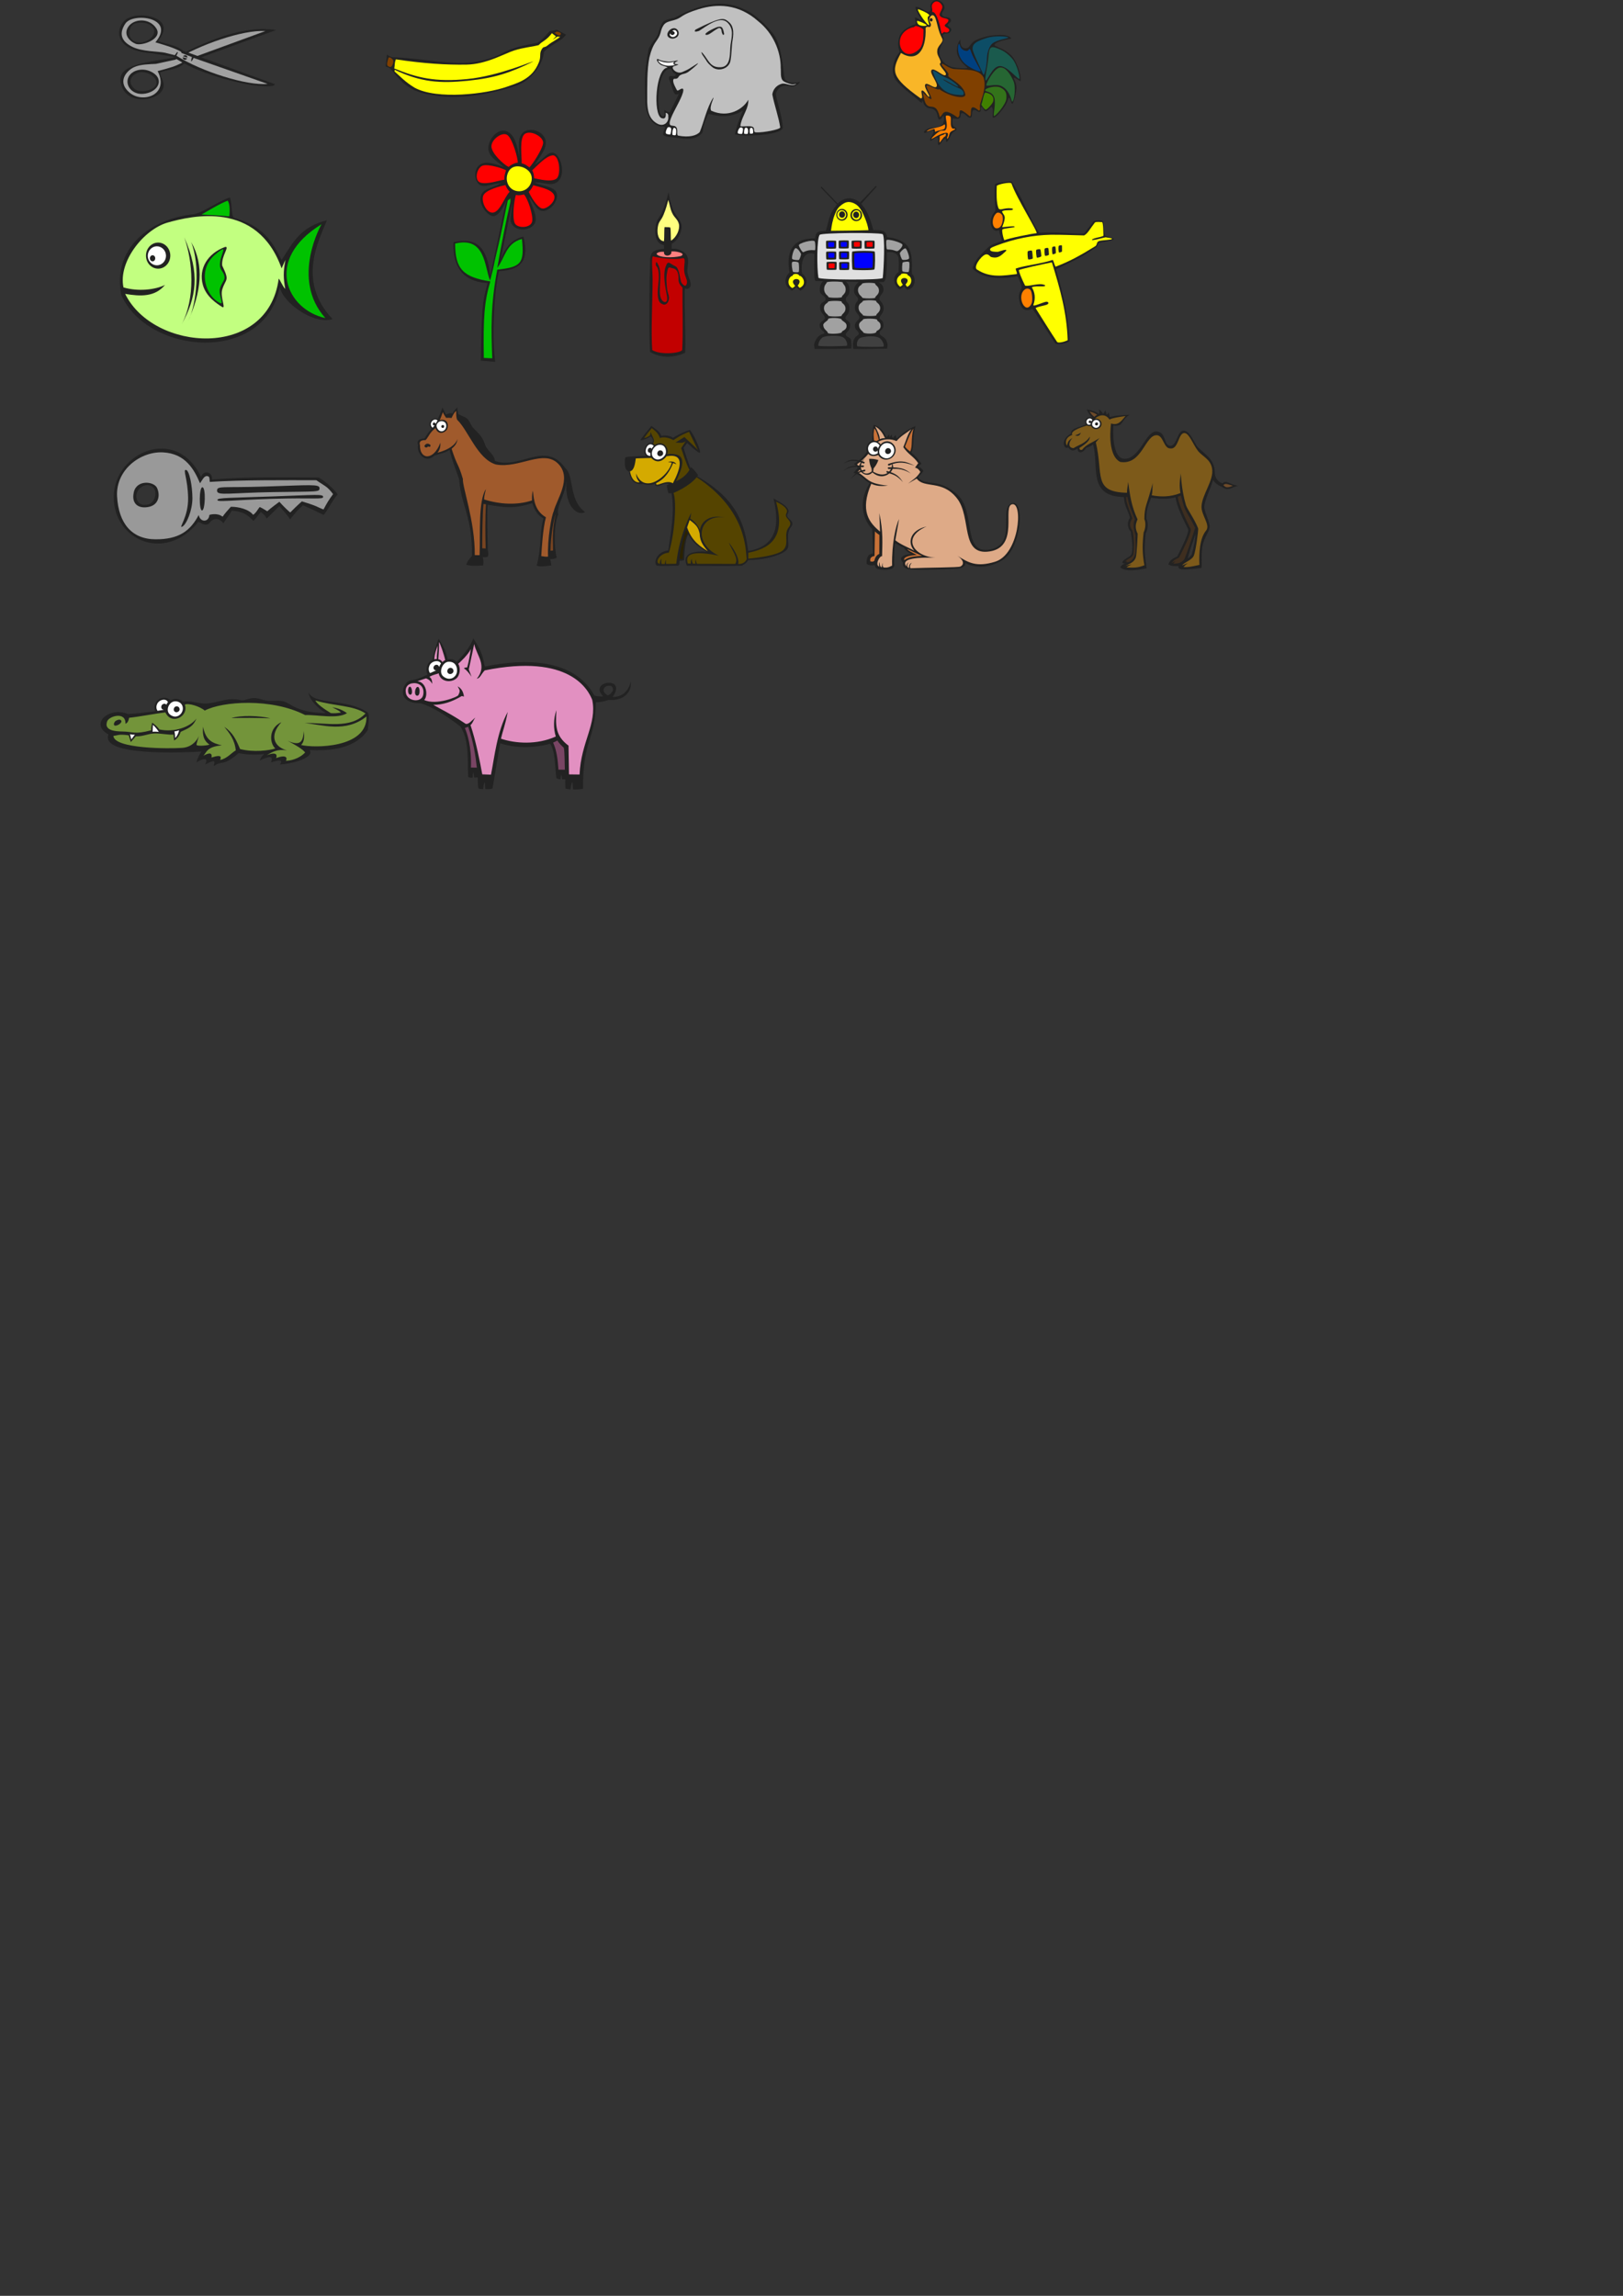 <?xml version="1.0" encoding="UTF-8" standalone="no"?>
<svg
   xmlns:dc="http://purl.org/dc/elements/1.1/"
   xmlns:cc="http://creativecommons.org/ns#"
   xmlns:rdf="http://www.w3.org/1999/02/22-rdf-syntax-ns#"
   xmlns:svg="http://www.w3.org/2000/svg"
   xmlns="http://www.w3.org/2000/svg"
   xmlns:sodipodi="http://sodipodi.sourceforge.net/DTD/sodipodi-0.dtd"
   xmlns:inkscape="http://www.inkscape.org/namespaces/inkscape"
   id="svg2"
   viewBox="0 0 744.094 1052.362"
   height="100%"
   width="100%"
   version="1.1"
   inkscape:version="0.48.0 r9654"
   sodipodi:docname="objects.svg">
  <rect x="0" y="0" width="744.094" height="1052.362" fill="#333333" stroke="none"/>
  <defs
     id="defs252" />
  <sodipodi:namedview
     pagecolor="#ffffff"
     bordercolor="#666666"
     borderopacity="1"
     objecttolerance="10"
     gridtolerance="10"
     guidetolerance="10"
     inkscape:pageopacity="0"
     inkscape:pageshadow="2"
     inkscape:window-width="1920"
     inkscape:window-height="1020"
     id="namedview250"
     showgrid="false"
     inkscape:zoom="3.1499769"
     inkscape:cx="361.88287"
     inkscape:cy="980.04229"
     inkscape:window-x="-4"
     inkscape:window-y="-4"
     inkscape:window-maximized="1"
     inkscape:current-layer="airplane" />
  <g
     id="layer1">
    <g
       id="objects">
      <g
         id="rooster">
        <rect
           y="-0.182"
           x="402.942"
           height="66.825"
           width="65.096"
           style="fill:none;stroke:none"
           id="rect3011" />
        <path
           d="m422.2,8.835c-0.539-1.188-3.024-5.148-2.41-5.582,1.113-0.789,5.144,2.559,6.047,2.195,1.621-0.684,0.179-2.266,0.933-3.707,2.032-3.556,6.295-0.934,6.231,1.801-0.035,1.476-1.657,2.195-1.043,3.422,0.644,1.223,2.734,0.645,3.562,1.473,1.403,1.332-0.504,2.09-1.043,2.988-0.398,0.648,2.989,1.297,1.043,3.422-0.793,0.863-2.375,0.144-3.097,1.043-0.754,0.863,0.543,0.684,0.144,2.52-0.43,1.836-1.656,3.098-1.801,4.754-0.105,1.113-0.285,2.41,1.047,4.32,1.332,1.906,2.41,2.23,4.141,3.129,0.863,0.434,8.601,1.191,7.449,0.289-2.23-1.801-4.785-4.789-4.75-7.738,0.035-2.918,1.691-5.762,1.656-4.574-0.074,1.477,0.25,3.672,2.52,3.527,2.265-0.141,1.512-2.625,5.508-4.137,3.961-1.551,6.586-1.875,10.4-1.945,3.781-0.07,5.363,1.547,4.644,1.726-1.007,0.219-7.128,1.227-7.488,2.883-0.105,0.465,3.961,1.547,6.555,3.707,1.512,1.297,2.301,1.945,3.707,5.074,1.402,3.098,2.016,6.191,1.762,7.777-0.036,0.324-2.625-1.871-3.094-1.547-0.399,0.25,1.402,2.23,1.187,4.894-0.254,2.988-1.261,6.41-1.8,7.02-0.575,0.648-1.258-4.176-1.907-2.41-0.433,1.152-0.722,2.445-2.379,4.605-1.691,2.199-3.058,3.781-4.32,4.176-1.258,0.434,0.363-3.527-0.898-4.894-0.36-0.395-1.621,1.91-2.809,1.945-0.828,0-1.258-2.016-1.941-1.945-0.688,0.07,0.179,1.836-0.758,2.23-0.938,0.363-1.871-1.402-2.953-0.754-1.078,0.684-0.071,3.094-1.332,3.418-1.293,0.324-2.485-2.16-3.742-2.086-1.262,0.07-0.254,1.726-1.332,2.375-1.083,0.684-2.954-0.324-3.133,0.215-0.035,0.184-0.25,1.766,0.144,2.918,0.434,1.152,1.727,0.863,1.656,1.801-0.074,0.934-0.863,0.469-1.945,1.906-1.078,1.477-1.512,3.242-2.375,3.891-0.863,0.609-0.07-1.73-1.043-1.332-0.972,0.359-1.98,2.949-2.808,2.805-0.864-0.141,0.359-2.879-0.614-3.418-0.972-0.504-2.808,2.125-3.273,1.332-0.434-0.758,2.121-3.602,1.512-4.465-0.649-0.828-3.387,1.262-4.036,1.043-0.609-0.215-0.285-1.113,1.477-1.906,1.801-0.828,3.926-0.395,5.652-1.367,1.766-0.938,1.262-1.047,1.657-2.16,0.359-1.117,0-2.055-0.145-2.305-0.285-0.395-1.113,2.125-2.086,1.512-0.973-0.648-0.324-2.629-1.801-4.031-1.441-1.406-2.554-0.504-3.996-1.621-1.476-1.117-1.117-2.23-1.801-2.844-0.648-0.574,0.973,2.34-1.835-0.215-2.879-2.594-7.165-5.328-10.37-9.289-1.007-1.297-1.656-3.781-1.332-5.941,0.899-5.398,3.278-6.371,3.059-7.27-0.215-0.902-1.091-2.027-0.274-6.07,0.818-4.043,6.615-6.027,7.403-6.278,0.788-0.251-0.289-2.773-0.07-2.988,0.609-0.613,3.238,1.871,2.734,0.684"
           id="path7"
           style="fill:#222222" />
        <path
           d="m 428.093,59.158 c 1.008,-0.18 -0.02,1.731 1.097,1.082 0.684,-0.395 3.059,-0.648 3.672,-1.113 0.649,-0.434 0.613,-2.773 -0.18,-1.875 -2.352,1.573 -6.193,1.248 -7.882,2.988 0.394,0.035 2.285,-0.868 3.293,-1.082 z"
           id="path9"
           inkscape:connector-curvature="0"
           style="fill:#ff8000"
           sodipodi:nodetypes="cccccc" />
        <path
           d="m 430.8,65.285 c 0.215,0.074 1.726,-2.59 2.449,-2.734 0.504,-0.07 0.648,-2.16 -0.469,-0.898 -0.144,0.18 -2.051,0.504 -1.98,1.008 0.144,1.188 -0.25,2.555 0,2.625 z"
           id="path11"
           inkscape:connector-curvature="0"
           style="fill:#ff8000"
           sodipodi:nodetypes="ccccc" />
        <path
           d="m 435.799,53.545 c 0.36,1.476 -0.179,3.059 0.324,4.535 0.54,1.512 1.547,0.613 1.762,1.008 0.215,0.398 -1.941,0.867 -2.375,1.801 -0.433,0.938 -0.648,2.629 -1.222,2.664 -0.614,0.035 1.511,-2.809 -0.614,-2.699 -2.16,0.109 -5.867,2.52 -6.445,2.773 -0.828,0.32 1.477,-2.09 3.203,-3.242 1.695,-1.152 2.738,0.289 3.422,-1.402 0.648,-1.656 -0.254,-4.176 -0.254,-5.582 0,-0.934 2.09,-0.25 2.199,0.144 z"
           id="path13"
           inkscape:connector-curvature="0"
           style="fill:#ff8000"
           sodipodi:nodetypes="ccccccccccc" />
        <path
           d="m 427.48,1.886 c 1.472,-2.238 3.596,-1.094 4.426,0.684 0.648,1.512 -1.692,3.602 -1.008,4.644 0.902,1.402 3.387,0.938 3.926,1.98 -0.135,2.031 -3.407,2.049 -0.504,3.562 1.836,0.973 0.394,2.629 -1.082,1.98 -0.934,-0.395 -1.188,1.152 -1.618,0.469 -1.107,-6.159 -2.68,-10.02 -4.32,-9.757 C 427.804,4.19 426.757,3.182 427.48,1.886 z"
           id="path15"
           inkscape:connector-curvature="0"
           style="fill:#ff0000"
           sodipodi:nodetypes="ccccccccc" />
        <path
           d="m 420.036,11.932 c 0.828,0.109 3.816,1.227 3.347,2.16 -0.028,2.782 -0.007,6.047 -1.691,8.172 -8.281,8.298 -13.96,-6.482 -3.492,-9.683 1.367,-0.071 1.043,-0.754 1.836,-0.649 z"
           id="path17"
           inkscape:connector-curvature="0"
           style="fill:#ff0000"
           sodipodi:nodetypes="ccccc" />
        <path
           d="m 424.821,11.499 c 0.179,0.504 -2.196,0.504 -3.278,0 -1.078,-0.469 -1.257,-1.91 -1.043,-1.91 0.614,-0.105 4.141,1.441 4.321,1.91 z"
           id="path19"
           inkscape:connector-curvature="0"
           style="fill:#ffff00"
           sodipodi:nodetypes="cccc" />
        <path
           d="m 425.809,6.64 c 0.829,0.898 -0.468,0.285 -0.503,1.656 -0.04,1.367 1.187,3.488 0.464,3.203 -0.683,-0.289 -2.554,-2.629 -3.562,-4.32 C 421.2,5.523 420.302,3.976 421.2,4.3 c 0.899,0.285 3.781,1.473 4.609,2.34 z"
           id="path21"
           inkscape:connector-curvature="0"
           style="fill:#ffff00"
           sodipodi:nodetypes="cccccc" />
        <path
           d="m 426.021,8.905 c -0.179,1.117 1.078,1.73 0.684,2.953 -0.434,1.258 -1.547,-0.324 -2.34,0.938 0.417,10.56 -4.135,15.93 -11.3,11.48 -4.53,8.336 -4.604,11.05 8.93,20.77 1.801,0.504 -0.254,-3.383 0.754,-3.562 1.008,-0.18 2.883,3.527 3.277,2.844 0.36,-0.723 -2.664,-4.465 -1.8,-5.652 0.863,-1.188 4.5,2.52 5.218,0.898 0.688,-1.656 -3.453,-6.047 -2.375,-7.449 1.043,-1.406 5.223,2.949 6.336,2.34 1.117,-0.648 -1.297,-2.629 -2.23,-4.32 -0.938,-1.73 0.539,-0.469 -0.035,-2.27 -0.543,-1.766 -1.731,-2.664 -1.407,-4.969 0.325,-2.305 3.133,-3.492 2.196,-5.293 -1.871,-3.527 -1.981,-6.152 -3.026,-9.139 C 428.002,5.811 426.271,7.178 426.021,8.905 z"
           id="path23"
           inkscape:connector-curvature="0"
           style="fill:#f9b628"
           sodipodi:nodetypes="ccccccccccccccccc" />
        <path
           d="m 437.243,31.62 c 5.186,0.455 11.47,-0.263 13.68,3.887 1.365,4.234 -0.553,8.626 -1.472,11.91 -0.578,1.98 0.465,2.883 -0.649,3.312 -5.356,-4.533 -2.84,2.295 -4.175,2.593 -7.193,-6.156 -3.287,-0.154 -5.582,0.539 -7.298,-5.263 -6.346,-1.05 -8.172,-0.214 -2.284,-9.43 -6.208,0.46 -7.739,-11.2 8.295,8.068 0.585,-2.734 1.727,-3.312 0.719,-0.398 5.473,2.664 5.723,1.691 4.302,3.234 12.09,4.983 11.98,2.51 -0.684,-4.894 -8.527,-7.873 -7.844,-8.776 0.903,-1.078 -3.238,-4.391 -3.022,-5.035 0.396,-1.147 2.377,1.552 5.545,2.095 z"
           id="path25"
           inkscape:connector-curvature="0"
           style="fill:#804000"
           sodipodi:nodetypes="cccccccccccccc" />
        <path
           d="m 442.112,28.918 c -3.922,-3.852 -2.879,-9.07 -2.375,-8.781 0.434,0.25 0.289,2.879 3.387,3.203 1.367,0.144 1.148,-2.52 2.23,0.793 0.754,2.375 4.465,8.133 4.246,8.457 -0.574,0.723 -5.613,-1.836 -7.488,-3.672 z"
           id="path27"
           inkscape:connector-curvature="0"
           style="fill:#004080"
           sodipodi:nodetypes="cccccc" />
        <path
           d="m 446.129,23.48 c -1.187,-3.566 2.34,-4.754 6.047,-6.012 3.742,-1.262 9.145,-0.793 10.01,-0.363 0.863,0.398 -5.113,0.973 -7.309,2.918 -1.007,0.863 -2.265,3.527 -2.375,6.48 -0.074,3.457 -1.152,9.035 -1.801,7.416 C 450.305,32.842 447.063,26.361 446.129,23.48 z"
           id="path29"
           inkscape:connector-curvature="0"
           style="fill:#0d4d66"
           sodipodi:nodetypes="ccccccc" />
        <path
           d="m 453.097,26.58 c 0.359,-4.969 0.972,-5.688 4.14,-4.426 2.301,0.863 4.321,1.871 6.84,4.75 2.485,2.918 3.707,9.398 3.239,9.289 -1.223,-0.254 -5.579,-6.086 -9.11,-5.902 -3.527,0.215 -5.937,8.027 -6.406,6.37 -0.359,-1.333 0.973,-5.978 1.297,-10.081 z"
           id="path31"
           inkscape:connector-curvature="0"
           style="fill:#1a5a4d"
           sodipodi:nodetypes="ccccccc" />
        <path
           d="m 458.321,30.977 c 2.809,-0.469 5.075,3.383 6.301,6.156 1.258,2.805 0.36,9.465 -0.578,9.465 -0.394,0 -0.648,-4.68 -4.535,-6.945 -2.988,-1.73 -7.453,0.504 -7.309,-0.793 0.18,-1.297 3.672,-7.488 6.121,-7.883 z"
           id="path33"
           inkscape:connector-curvature="0"
           style="fill:#266633"
           sodipodi:nodetypes="ccsccc" />
        <path
           d="m 458.614,40.113 c 2.015,1.012 3.058,2.09 2.769,5.043 -0.25,2.914 -5.109,8.242 -5.648,7.992 -0.578,-0.219 1.043,-5.832 0.035,-8.641 -1.008,-2.844 -4.5,-2.305 -4.07,-3.277 0.398,-0.973 4.863,-2.125 6.914,-1.117 z"
           id="path35"
           inkscape:connector-curvature="0"
           style="fill:#33731a"
           sodipodi:nodetypes="cccccc" />
        <path
           d="m 455.327,46.526 c -0.254,0.973 -2.953,4.106 -3.601,3.672 -0.789,-0.539 -1.942,-2.125 -1.762,-2.449 0.609,-1.223 1.043,-5.363 1.836,-5.289 0.793,0.07 4.39,0.863 3.527,4.066 z"
           id="path37"
           inkscape:connector-curvature="0"
           style="fill:#408000"
           sodipodi:nodetypes="ccccc" />
        <path
           d="m 439.049,39.721 c -1.114,-0.289 -5.938,-3.277 -6.621,-3.312 -0.614,0 4.535,2.953 7.199,4.031 2.445,1.008 2.555,2.738 1.726,3.168 -6.73,-0.045 -10.97,-1.991 -13.71,-10.98 0.753,-0.793 3.168,1.871 6.259,3.061 2.807,1.079 6.264,4.322 5.147,4.032 z"
           id="path39"
           inkscape:connector-curvature="0"
           style="fill:#0d4d66"
           sodipodi:nodetypes="ccccccc" />
        <path
           d="m426.9,8.331c0.375,0,0.683,0.34,0.683,0.758,0,0.418-0.308,0.758-0.683,0.758s-0.684-0.34-0.684-0.758c0-0.418,0.309-0.758,0.684-0.758"
           id="path41"
           style="fill:#222222" />
      </g>
      <g
         id="airplane">
        <rect
           y="82.85"
           x="436.688"
           height="75"
           width="74.302"
           style="fill:none;stroke:none"
           id="rect3138" />
        <path
           d="m455.1,98.38c0.937-1.551,1.296-1.477,1.261-2.199-0.306-3.895-0.527-7.992-0.218-11.7,0.039-0.574,5.303-1.342,7.643-1.342,5.224,7.881,8.305,17.09,12.63,23.55,8.078-0.654,14.09,0.571,20.59,0.325,0.863-1.008,3.273-4.102,4.176-5.399,0.539-0.793,4.461-0.648,4.605-0.07,0.434,1.797,0.074,4.75,0.793,6.226,0.395,0.899,4.32,1.078,3.961,1.946-0.254,0.574-4.68,1.148-6.301,1.472-1.332,0.289-0.324,0.145-1.332,1.766-0.433,0.684-0.254,0.289-3.347,2.375-4.86,3.277-10.3,5.617-15.41,8.101,3.149,10.88,5.774,21.51,6.196,32.79,0.035,1.008-5.977,2.121-6.625,1.113-3.785-5.832-6.618-10.02-10.33-15.8-4.726,2.163-5.945-1.803-6.231-4.97-0.179-1.98,0.723-3.492,1.192-4.43,0.359-0.753-1.192-4.14-1.836-5.507-5.971,1.308-16.04,1.653-20.63-3.563,0.589-3.708,4.713-7.294,6.371-8.894,2.135-2.408,4.442-2.641,6.914-3.707,0.285-0.395-0.978-3.165-1.193-4.966-2.569,1.621-5.235-2.9-2.878-7.124z"
           id="path44"
           style="fill:#222222" />
        <path
           d="m 489.499,155.94 c -1.766,0.898 -4.43,1.402 -4.859,0.789 -2.703,-3.996 -7.164,-11.23 -9.793,-15.37 -0.325,-0.574 4.211,-1.297 5.148,-1.726 1.223,-0.579 0.574,-1.477 -0.469,-1.297 -1.586,0.289 -6.371,2.629 -5.722,1.297 1.111,-3.052 0.578,-5.793 -0.758,-7.957 0.973,-0.54 3.601,-0.43 4.789,-0.395 1.258,0.035 2.305,-0.504 0.035,-0.938 -2.269,-0.429 -7.558,1.262 -7.957,0.469 -1.402,-2.773 -2.914,-6.445 -2.771,-6.984 0.103,-0.396 10.794,-2.727 15.118,-3.56 3.877,12.559 6.837,23.196 7.239,35.672 z"
           id="path46"
           inkscape:connector-curvature="0"
           style="fill:#ffff00"
           sodipodi:nodetypes="ccccccccccccc" />
        <path
           d="m467.1,123.8c0.105-0.395,14.69-3.457,15.16-3.527,0.43-0.075,1.148,4.714,3.129,11.16,1.656,5.578,4.968,24.01,4.07,24.48-1.766,0.898-4.43,1.402-4.859,0.789-2.703-3.996-7.164-11.23-9.793-15.37-0.325-0.574,4.211-1.297,5.148-1.726,1.223-0.579,0.574-1.477-0.469-1.297-1.586,0.289-6.371,2.629-5.722,1.297,0.14-0.325,0.644-3.204,0.465-5.04-0.215-1.8-1.512-2.773-1.223-2.917,0.973-0.54,3.601-0.43,4.789-0.395,1.258,0.035,2.305-0.504,0.035-0.938-2.269-0.429-7.558,1.262-7.957,0.469-1.402-2.773-2.914-6.445-2.769-6.984z"
           fill="none"
           id="path48" />
        <path
           d="m469.9,140.6c1.586,1.258,2.883-0.828,3.168-1.871,0.359-1.187,0.18-5.293-0.828-6.011-1.836-1.332-3.598,0.683-3.922,2.484-0.398,1.976,0.285,4.355,1.582,5.398z"
           fill="#ff8000"
           id="path50" />
        <path
           d="m456.5,104.6c2.729,0.524,3.458-3.223,3.203-5.004,0.074-1.371-1.836-2.773-2.914-1.836-2.077,1.861-2.22,5.973-0.289,6.84z"
           fill="#ff8000"
           id="path52" />
        <path
           d="m475.2,106.9c-1.512,0.07-13.32,2.41-14.65,3.203-0.289,0.18-1.442-4.32-0.938-4.934,0.364-0.468,5.188-0.828,5.473-1.078,0.937-0.902-5.652,0.18-5.613,0.035,0.324-1.082,1.007-2.375,1.148-3.925,0.184-1.512-0.719-2.016-1.148-2.989-0.469-1.078,3.671-0.754,4.39-0.933,0.828-0.18,0.793-0.684-0.394-0.793-3.242-0.324-5.149,1.332-5.727-0.145-1.008-2.629-0.863-6.84-0.754-10.08,0.035-0.683,6.406-2.055,6.766-1.117,2.305,6.695,12.49,22.72,11.45,22.75"
           fill="#FF0"
           id="path54" />
        <path
           d="m454.4,117.8c3.142,0.882,4.531-0.633,6.741-2.675,1.261-1.523-3.29,0.297-3.608,0.3-1.117,0.035-3.277-0.039-3.527-0.723-0.254-0.683-0.039-1.078,2.519-2.015,8.79-3.369,17.13-4.9,25.12-5.074,4.719-0.075,11.39,0.234,15.38,0.308,1.721-0.87,2.893-3.324,4.958-5.926,0.504-0.468,2.774-0.179,3.242-0.179,0.649,0,0.614,5.363,0.684,6.121,0.035,0.504-2.879,0.898-3.926,1.258-1.367,0.468-1.726,0.722-0.969,0.867,2.036-0.249,4.321-0.998,5.868-1.297,0.718,0.18,3.562,0.395,2.843,0.828-0.718,0.43-4.39,0.504-5.687,0.863-1.692,0.504-0.684,1.801-2.125,2.555-6.622,4.067-11.26,6.693-17.97,9.254-0.609-0.938-1.008-3.242-1.402-3.098-4.645,1.657-12.57,2.485-16.74,3.887-0.539,0.219,0.973,2.449,0.219,2.594-5.708,0.626-11.96,1.893-17.9-1.981-2.211-0.913,1.467-6.248,3.718-7.019,1.374-0.395,2.022,1.008,2.562,1.152z"
           fill="#FF0"
           id="path56" />
        <path
           d="m473.5,118.4c-0.035-1.043-0.18-3.168-0.434-3.492-0.215-0.215-1.761,0.074-1.871,0.324-0.215,0.504-0.07,2.629,0.145,3.562,0.074,0.364,2.16-0.035,2.16-0.394z"
           id="path58"
           style="fill:#222222" />
        <path
           d="m477.4,117.4c-0.039-1.043-0.219-2.809-0.504-3.098-0.184-0.25-1.731,0.035-1.801,0.289-0.219,0.504,0,2.449,0.215,3.418,0.109,0.363,2.09-0.25,2.09-0.609z"
           id="path60"
           style="fill:#222222" />
        <path
           d="m480.9,116.7c-0.035-1.043-0.109-2.664-0.359-2.984-0.219-0.254-1.477,0.035-1.586,0.285-0.18,0.504-0.11,2.16,0.109,3.133,0.07,0.359,1.836-0.071,1.836-0.434z"
           id="path62"
           style="fill:#222222" />
        <path
           d="m484.1,115.9c0-1.047-0.11-2.699-0.289-2.844-0.215-0.254-1.262,0-1.367,0.25-0.18,0.504-0.145,2.16,0.07,3.133,0.07,0.359,1.621-0.18,1.586-0.539z"
           id="path64"
           style="fill:#222222" />
        <path
           d="m486.9,115.2c-0.035-0.972,0.075-2.519-0.105-2.703-0.184-0.215-1.332,0.039-1.406,0.254-0.18,0.469-0.18,1.906,0.035,2.844,0.074,0.324,1.476-0.07,1.476-0.395z"
           id="path66"
           style="fill:#222222" />
      </g>
      <g
         id="elephant">
        <rect
           style="fill:none;stroke:none"
           width="80.334"
           height="62.46"
           x="286.688"
           y="1.263"
           id="rect3026" />
        <path
           d="m 304.9,58.28 c -0.61,-0.719 -1.957,0.105 -3.238,-0.648 -3.938,-1.372 -5.663,-6.97 -5.797,-10.22 -0.055,-8.451 -0.798,-13.04 1.261,-23.51 0.328,-3.424 3.813,-5.891 4.536,-8.317 0.359,-1.438 0.828,-2.809 1.511,-4.285 0.539,-1.148 0.793,-1.258 1.258,-1.652 1.542,-0.847 3.234,-1.153 4.899,-1.551 13.61,-7.38 23.43,-8.271 32.94,-3.313 4.626,2.155 9.157,7.039 11.44,9.723 5.106,5.511 5.154,18.03 6.156,21.82 1.619,2.079 5.141,1.852 6.915,1.078 -0.783,1.598 -2.506,2.315 -3.997,2.27 -3.628,-1.015 -5.734,-0.016 -6.984,2.878 -0.381,2.165 2.985,10.43 3.059,16.16 -1.504,3.853 -21.19,3.864 -21.92,2.773 0.866,-4.08 2.071,-7.038 3.707,-10.8 -5.854,3.399 -10.63,2.849 -15.8,1.512 -0.394,0.25 -1.367,2.734 -2.09,4.895 -0.718,2.125 -0.25,3.133 -0.898,3.926 -3.112,3.414 -7.291,2.774 -12.17,2.086 -2.41,-0.395 -3.961,-0.18 -5.258,-1.008 -0.789,-0.504 -0.285,-1.367 -0.18,-1.801 0.254,-0.828 0.829,-1.797 0.649,-2.016 z m 2.16,-6.766 c 1.369,-2.879 2.785,-5.554 4.28,-8.579 -2.769,1.313 -2.258,-0.911 -4.71,-6.976 0.035,-1.942 2.086,-0.645 2.77,-1.188 0.683,-0.539 0.504,-0.684 -0.07,-1.008 -1.368,-0.754 -1.333,-2.445 -2.051,-2.195 -4.53,-0.2 -6.71,12.318 -4.719,20.2 0.231,0.718 1.327,2.5 2.055,1.007 0.215,-0.684 -0.254,-1.98 0,-2.375 0.259,0.234 1.681,1.089 2.445,1.117 z"
           id="path69"
           style="fill:#222222;fill-rule:evenodd"
           inkscape:connector-curvature="0"
           sodipodi:nodetypes="cccccccccccccccccccccccccccccccccccc" />
        <path
           d="m 309.756,29.732 c -0.364,0.109 -2.496,0.561 -3.884,0.381 -1.388,-0.18 -3.531,-0.738 -4.222,-2.506 2.712,1.181 4.981,1.379 7.45,0.723 -0.562,0.483 -0.512,1.438 0.656,1.402 z"
           id="path71"
           inkscape:connector-curvature="0"
           style="fill:#ffffff"
           sodipodi:nodetypes="csccc" />
        <path
           d="M 320.451,4.171 C 328.63,1.666 338.52,1.633 347.63,9.756 c 6.879,5.474 10.37,13.86 10.3,21.38 0.215,1.551 -0.398,4.863 1.258,6.051 0.684,0.504 2.27,1.078 3.457,1.402 1.152,0.324 2.27,-0.289 2.41,-0.105 -2.045,1.46 -4.663,-0.557 -6.586,-0.109 -2.574,0.705 -4.073,2.671 -4.39,4.894 0.922,4.871 2.951,10.47 3.619,15.15 -0.155,0.971 -7.679,2.397 -11.04,2.272 -1.547,-0.074 -0.504,-1.586 -1.297,-2.34 -0.789,-0.758 -3.313,-0.434 -4.68,-0.434 -1.187,-0.035 -1.437,0.324 -1.043,-1.332 0.979,-3.978 3.665,-7.092 3.418,-10.84 -2.328,4.231 -9.079,8.552 -16.99,5.004 -1.117,-1.801 1.726,-6.586 0.898,-5.902 -2.89,4.343 -4.456,11.79 -6.149,15.66 -1.37,1.611 -4.846,2.625 -9.811,1.672 -1.059,-0.225 0.057,-2.607 -0.997,-3.911 -1.152,-1.477 -4.355,0.828 -2.34,-4.211 1.297,-3.348 4.465,-8.281 5.403,-11.52 0.933,-3.242 -1.406,-1.441 -1.586,-1.367 -0.469,0.144 -0.828,0.719 -1.223,0 -0.578,-1.117 -1.691,-2.988 -1.621,-4.285 0.07,-1.332 1.078,-0.395 1.906,-1.008 0.828,-0.613 0.325,-0.828 1.442,-1.476 1.117,-0.648 1.621,-0.395 2.988,-1.078 1.332,-0.723 5.113,-3.996 5.074,-4.285 -0.035,-0.289 -3.707,2.41 -5.254,3.098 -1.547,0.645 -2.519,1.402 -3.886,1.078 -1.371,-0.324 -2.235,-1.223 -2.485,-2.016 -0.219,-0.793 1.153,-1.043 1.582,-1.188 2.485,-0.863 -0.609,-0.219 -0.718,-1.008 -0.11,-0.648 3.636,-1.836 -0.145,-1.008 -2.484,0.539 -3.527,0.215 -5.219,-0.074 -1.691,-0.25 -2.304,-1.188 -2.664,-0.793 -0.398,0.399 0.36,1.586 1.332,2.344 0.973,0.789 3.313,0.934 3.418,1.547 -5.419,0.388 -6.706,21.3 -2.769,23.11 1.958,0.695 2.094,-0.837 1.976,-2.34 0.184,-0.215 1.406,0.363 1.153,1.551 0.379,2.514 -1.73,4.738 -4.571,3.562 -4.567,-2.174 -4.898,-6.691 -5.078,-10.12 0.003,-7.354 -0.127,-14.86 1.012,-20.41 1.692,-6.935 3.36,-7.058 4.68,-10.08 0.648,-1.512 0.609,-2.734 1.546,-4.281 1.149,-2.24 3.197,-2.111 6.009,-3.087 2.812,-0.976 2.303,-2.246 10.482,-4.751 z M 319.01,13.462 c -1.297,1.297 0.18,1.152 1.512,0.688 3.507,-2.247 9.449,-6.937 12.82,-3.97 3.342,3.061 2.037,6.882 1.585,10.34 -0.452,3.458 0.463,10.02 -4.465,10.3 -4.928,0.276 -5.615,-3.351 -8.246,-6.375 -1.222,-1.402 -0.394,0.398 -0.07,0.863 2.33,3.193 1.603,3.035 4.331,5.376 2.727,2.341 7.762,0.946 8.435,-2.884 0.586,-3.331 0.514,-6.825 0.914,-9.1 0.834,-4.744 0.207,-7.199 -2.032,-8.92 -2.1,-1.722 -3.7,-1.837 -14.7,3.68 z m 4.899,1.551 c -0.973,0.789 -0.434,1.223 0.754,0.828 1.152,-0.434 2.554,-1.73 3.961,-2.52 0.753,-0.398 1.117,-0.723 1.726,-0.254 0.578,0.434 0.359,1.297 0.649,2.016 0.324,0.719 0.324,0.793 0.539,0.863 0.254,0.074 0.543,-0.105 0.433,-0.609 -0.144,-0.758 -0.394,-1.836 -0.828,-2.559 -0.504,-0.828 -1.906,-0.539 -2.629,-0.25 -1.582,0.648 -3.637,1.656 -4.605,2.484"
           id="path73"
           inkscape:connector-curvature="0"
           style="fill:#c0c0c0"
           sodipodi:nodetypes="zccccccccccccccccccccccccccccccccccccccccccccczzccccccccccccccccccccccc" />
        <path
           d="m306.6,14.22c0.754-0.898,1.981-1.586,3.168-1.152,1.597,0.716,1.82,2.819,0.719,3.816-1.078,0.898-2.699,1.152-3.887,0.25-1.007-0.754-0.683-2.051,0-2.914"
           id="path75"
           style="fill:#222222" />
        <path
           d="m 307.342,15.281 c -0.486,0.634 -0.3,0.989 0.295,1.427 0.595,0.438 1.563,0.285 2.141,-0.254 0.95,-0.74 0.765,-1.653 0.279,-2.235 -0.485,-0.583 -1.277,-0.534 -1.782,-0.025 2.623,0.771 -0.408,3.059 -0.933,1.087 z"
           id="path77"
           inkscape:connector-curvature="0"
           style="fill:#ffffff"
           sodipodi:nodetypes="cccccc" />
        <path
           d="m 339.088,58.647 c 0.25,-0.25 1.187,-0.359 1.473,0.254 0.179,0.324 -0.036,1.836 -0.325,2.41 -0.105,0.219 -1.691,0 -1.836,-0.141 -0.503,-0.399 0.18,-1.98 0.688,-2.523 z"
           id="path79"
           inkscape:connector-curvature="0"
           style="fill:#ffffff"
           sodipodi:nodetypes="ccccc" />
        <path
           d="m 341.669,58.641 c 0.219,-0.18 0.648,-0.215 1.082,0.254 0.285,0.359 0.359,1.836 0.035,2.41 -0.109,0.184 -1.512,0.144 -1.586,-0.035 -0.14,-0.394 -0.07,-2.195 0.469,-2.629 z"
           id="path81"
           inkscape:connector-curvature="0"
           style="fill:#ffffff"
           sodipodi:nodetypes="ccccc" />
        <path
           d="m 343.905,58.83 c 0.145,-0.254 0.723,-0.398 1.082,0 0.18,0.215 0.504,1.727 0.18,2.301 -0.11,0.144 -1.332,0.219 -1.367,0.039 -0.11,-0.504 -0.18,-1.836 0.105,-2.34 z"
           id="path83"
           inkscape:connector-curvature="0"
           style="fill:#ffffff"
           sodipodi:nodetypes="ccccc" />
        <path
           d="m 306.119,58.426 c 0.289,-0.25 1.222,-0.289 1.546,0.434 0.18,0.395 -0.035,2.086 -0.359,2.734 -0.109,0.215 -1.727,-0.144 -1.906,-0.324 -0.469,-0.539 0.215,-2.266 0.719,-2.844 z"
           id="path85"
           inkscape:connector-curvature="0"
           style="fill:#ffffff"
           sodipodi:nodetypes="ccccc" />
        <path
           d="m 308.839,58.717 c 0.214,-0.215 0.613,-0.215 1.007,0.359 0.25,0.395 0.25,2.125 -0.074,2.809 -0.105,0.215 -1.437,0.109 -1.472,-0.145 -0.145,-0.469 0,-2.52 0.539,-3.023 z"
           id="path87"
           inkscape:connector-curvature="0"
           style="fill:#ffffff"
           sodipodi:nodetypes="ccccc" />
      </g>
      <g
         id="candle">
        <path
           d="m314,161.8c0.684-1.008-0.359-21.71-0.035-29.66,1.043,0.683,1.766,0.074,2.125-0.25,1.727-1.477-0.828-5.258-0.937-7.02-0.145-2.449,0.828-5.043,0-7.164-0.61-1.999-3.932-4.074-7.235-3.637l0.035-2.34c2.203-1.176,3.806-3.412,4.48-6.826,0.674-3.413-2.361-5.52-3.651-8.33s-1.836-5.867-2.235-8.531c-0.644,2.484-1.292,4.949-2.734,8.531s-2.463,3.265-3.144,6.476c-0.68,3.211-0.433,8.867,3.683,9.22l0.144,1.765c-4.596,0.388-6.415,1.388-6.406,5.184-0.433,11.59-0.558,31.81-0.074,42.12,7.164,4.108,13.81,1.307,15.98,0.462z"
           id="path90"
           style="fill:#222222" />
        <path
           d="m301,116.4c0.289-0.863,2.301-1.093,3.418-0.988-0.33,2.708,3.966,1.951,3.346-0.114,1.383-0.349,7.298,0.703,4.396,2.075-3.619,0.87-10.06,0.84-11.16-0.973"
           fill="#ff8080"
           id="path92" />
        <path
           d="m299.2,128.1c-0.035,9.789-0.788,24.05-0.174,32.37,3.999,2.416,13.15,1.354,13.73-0.053,0.502-7.922,0.054-20.32,0.163-28.46,0-0.504-1.691-1.226-1.836-3.527,0.032-2.542-0.162-5.143-2.918-5.512-1.043-0.18-1.761-1.078-2.195,1.262-0.469,2.34-0.539,3.383-0.254,7.054,0.289,3.711,1.297,4.106,0.902,6.157-0.433,2.09-1.91,2.449-2.593,2.16-0.934-0.43-1.981-0.684-2.34-3.274-0.504-3.492,0.578-7.019,0.324-10.73-0.25-3.742-1.367-3.313-1.332-4.141,0.035-0.863,0-2.699,1.441,0.758,1.512,3.563-0.394,11.05,0.793,14.29,0.934,2.59,3.528,3.024,2.879-0.683-0.757-4.215-1.91-9.364-0.718-13.18,1.187-3.781,1.796-1.731,4.57-0.543,1.928,0.862,2.151,6.58,2.808,7.562,1.721,2.355,2.375,1.188,2.52-0.218,0.109-1.438-1.152-2.879-1.297-5.399-0.18-2.484,0.973-6.047-0.719-5.652-4.031,1.008-12.37-0.383-13.44-0.789-1.07-0.406-0.29,7.052-0.316,10.55z"
           fill="#c20000"
           id="path94" />
        <path
           d="m306.4,91.66c-0.649,2.34-0.954,3.761-2.161,6.73s-2.29,2.87-2.703,5.977,0.461,6.012,2.873,6.232c0.224-1.452,0.036-5.035,0.28-6.511,0.902,0.074,1.781-0.006,2.609,0.174,0.364,1.422,0.12,4.813,0.359,6.046,2.664-1.666,4.12-5.335,3.603-7.551-0.518-2.216-1.909-2.745-2.989-4.906s-1.153-3.961-1.871-6.191"
           fill="#ffff80"
           id="path96" />
      </g>
      <g
         id="robot">
        <path
           d="m383.7,93.73-7.418-7.773,0.359-0.399,7.418,7.742c3.379-3.262,7.078-2.992,10.19-0.433l7.308-7.668,0.395,0.324-7.09,7.922c3.128,3.454,4.475,8.022,5.498,11.95,2.253,0.386,5.727-0.736,6.346,3.276,12.56,1.474,11.34,8.682,11.33,16.84,1.867,1.134,2.109,6.873-2.121,7.323-0.105,0-1.426-1.467-1.426-1.467s-1.881,1.422-2.096,1.277c-3.791-2.734-2.567-6.798-0.418-7.872,0-1.656,0.238-4.226,0.02-6.132-0.25-1.91-1.153-2.379-2.375-2.844-0.938-0.363-1.871-0.144-2.989-0.179-0.035,2.769,0.036,6.226-0.289,9.574-0.07,0.898-0.14,3.707-1.332,4.105l-2.16,0.036c1.227,0.933,2.199,1.367,2.199,3.636,0,1.512-1.836,2.485-1.875,3.887-0.07,1.152,2.161,2.09,1.946,4.789-0.18,2.305-1.727,2.844-1.836,4.031-0.071,1.188,1.765,0.539,1.765,3.457,0,2.375-1.765,1.762-1.765,3.672,0,1.258,2.519,1.438,3.203,3.527,0.504,1.621,0.578,1.98,0.18,3.492-5.11,0-9.684,0.289-15.52,0.105,0.035-2.375-0.25-1.512,0.109-3.562,0.36-2.086,2.34-2.555,2.45-3.238,0.214-1.441-1.836-1.695-1.766-3.816,0.035-2.09,2.16-2.52,2.051-3.852-0.18-1.621-2.121-1.945-2.051-4.539,0.035-2.519,1.476-2.519,1.441-3.851-0.039-1.477-2.125-1.582-1.8-4.356,0.214-2.05,1.332-2.664,2.16-3.492l-5.942-0.18c0.828,1.043,1.657,1.223,1.621,4.211-0.035,2.774-1.871,2.485-1.621,4.215,0.18,1.367,1.766,1.293,1.621,3.996-0.144,3.239-1.945,3.059-1.8,4.391,0.144,1.402,2.414,0.938,2.125,3.672-0.289,2.664-1.871,2.375-1.981,3.852-0.109,1.082,2.34,1.082,2.449,2.738,0.106,2.051,0.286,1.836,0.071,3.633-6.371,0.289-11.38,0.18-16.81,0.18-0.359-1.941-0.359-2.664,0.973-4.785,1.402-2.305,3.601-1.91,3.492-2.52-0.289-1.262-2.016-1.082-2.16-3.492-0.07-1.801,2.34-2.234,2.414-3.348,0.105-1.442-2.16-2.02-2.234-5.043-0.036-2.34,2.375-2.16,2.519-3.528,0.18-1.656-2.555-1.836-2.629-3.922-0.105-2.125,0.543-3.636,1.586-4.429l-2.629-0.035c-1.008,0.105-1.402,0.144-1.476-2.918-0.071-3.563-0.036-6.551,0-9.575-6.662-1.842-5.833,7.582-5.59,9.013,3.623,2.989,1.861,6.452-0.742,7.935-1.163-0.854-1.86-1.596-1.86-1.596s-0.862,0.782-2.066,1.567c-4.908-2.671-2.51-7.495-1.083-8.192-1.566-9.067,0.601-15.91,11.74-15.78,0.273-3.453,1.656-3.167,4.895-3.492,1.747-5.614,1.138-7.029,5.079-12.06z"
           id="path99"
           style="fill:#222222" />
        <path
           d="m382.8,98.13c0.863-2.2,1.656-3.168,2.988-4.176,1.582-1.192,3.094-1.875,5.508-0.867,2.375,1.007,3.492,2.988,4.645,5.437,1.472,3.277,2.015,5.363,2.23,6.984-7.453,0.25-10.37,0.18-17.17,0.29,0.249-2.125,0.648-4.825,1.8-7.668z"
           fill="#FF0"
           id="path101" />
        <path
           d="m379.6,138.4c0-0.649,6.301-0.614,6.266-0.11-0.074,0.867,1.836,1.047,1.762,3.278-0.036,1.871-1.836,2.414-1.727,3.132,0.07,0.504-6.375,0.504-6.23-0.074,0.144-0.394-1.907-1.043-1.907-3.418,0-1.98,1.836-2.269,1.836-2.808z"
           fill="#a1a1a1"
           id="path103" />
        <path
           d="m379.6,146.4c-0.106-0.973,6.191-0.793,6.266,0.105,0.035,0.648,2.195,1.152,2.265,2.703,0.145,2.266-2.265,2.34-2.156,2.984,0.141,0.867-6.59,1.117-6.52,0.289,0.039-0.793-1.906-1.367-2.015-3.418-0.071-1.227,2.234-1.98,2.16-2.664z"
           fill="#a1a1a1"
           id="path105" />
        <path
           d="m395.7,146.4c0.179-0.504,6.625-0.469,6.48,0.254-0.144,0.828,1.582,0.574,1.547,2.879-0.07,1.941-2.016,1.871-1.945,2.52,0.109,1.188-5.903,1.043-6.012,0.289-0.07-0.469-1.906-1.227-1.941-3.312-0.075-1.442,1.691-1.946,1.871-2.63z"
           fill="#a1a1a1"
           id="path107" />
        <path
           d="m386.5,154.6c1.727,0.973,2.375,3.852,1.547,3.922-2.16,0.144-9.574,0.363-12.71,0.039-0.574-0.039,0.254-3.133,1.982-3.996,1.514-0.758,7.202-1.047,9.182,0.035z"
           fill="#404040"
           id="path109" />
        <path
           d="m403,154.8c1.727,0.938,2.735,4.035,1.871,4.106-2.16,0.144-8.531,0.18-11.66-0.109-0.578-0.07-0.578-2.988,1.115-3.852,1.51-0.754,6.694-1.258,8.674-0.145z"
           fill="#404040"
           id="path111" />
        <path
           d="m363.4,126.4c0.04-1.203,2.953-1.018,2.953-0.035,1.697,0.006,3.89,4.059,0.289,5.578-0.219-0.105-0.469-0.394-0.902-1.007,3.448-4.283-5.03-3.827-1.188,0.109-0.105,0.144-0.869,0.893-1.303,0.998-2.945-1.551-1.694-5.331,0.151-5.643z"
           fill="#FF0"
           id="path113" />
        <path
           d="m413,126c-0.201-1.042,3.892-0.618,3.037,0.166,1.978,0.379,2.678,3.935-0.064,5.287-0.215-0.075-0.434-0.399-0.828-1.047,3.733-3.861-4.655-4.05-1.223,0.074-0.11,0.144-0.849,0.834-1.243,0.943-2.791-2.203-1.093-4.842,0.321-5.423z"
           fill="#FF0"
           id="path115" />
        <path
           fill="#a1a1a1"
           d="m373.6,114.7c-0.249,0.034-1.48-0.142-2.636,0.023-1.155,0.165-2.234,0.672-2.657,0.875-0.423,0.202-1.764-1.962-2.071-3.065-0.307-1.103,6.889-2.99,7.294-1.836,0.405,1.154,0.319,3.968,0.07,4.003z"
           id="path117" />
        <path
           fill="#a1a1a1"
           d="m367.2,116.3c0.187,0.518-0.627,2.68-0.959,2.858-0.332,0.178-2.497,0.019-2.997-0.414-0.5-0.433,0.582-4.827,1.506-4.97,0.924-0.142,2.263,2.008,2.45,2.526z"
           id="path119" />
        <path
           d="m366.1,120.4c0.257,0.438,0.368,3.936,0.07,4.25-0.298,0.314-2.125,0.131-2.519,0-0.394-0.131-0.903-4.065-0.469-4.5,0.434-0.435,2.661-0.188,2.918,0.25z"
           fill="#a1a1a1"
           id="path121" />
        <path
           d="m406.6,114.2c0.246,0.323,0.883,0.028,2.506,0.356,1.078,0.218,1.715,0.621,2.273,0.562,0.557-0.058,2.415-1.844,2.376-2.884-0.039-1.04-7.129-2.984-7.35-2.1-0.221,0.884-0.051,3.742,0.196,4.066z"
           fill="#a1a1a1"
           id="path123" />
        <path
           d="m412.6,116c-0.109,0.509,0.738,2.82,1.083,3.039,0.345,0.219,2.663,0.131,3.048-0.514,0.385-0.644-0.96-4.388-1.576-4.655-0.616-0.267-2.446,1.621-2.555,2.13z"
           fill="#a1a1a1"
           id="path125" />
        <path
           d="m413.8,124.4c0.384,0.244,2.373,0.497,2.74,0.24,0.367-0.257,0.589-4.013,0.288-4.48-0.301-0.467-2.695-0.102-2.962,0.169-0.267,0.271-0.45,3.827-0.066,4.071z"
           fill="#a1a1a1"
           id="path127" />
        <path
           d="m379,129.5c0-0.648,7.414-0.543,7.379,0-0.071,0.863,1.406,1.078,1.332,3.383-0.036,1.945-1.836,2.484-1.727,3.238,0.07,0.543-6.375,0.504-6.23-0.07,0.109-0.434-1.907-1.117-1.907-3.563,0-2.015,1.153-2.484,1.153-2.988z"
           fill="#a1a1a1"
           id="path129" />
        <path
           d="m395.2,130.1c0-0.613,6.086-0.613,6.051-0.07-0.074,0.828,1.762,1.043,1.727,3.273-0.036,1.871-1.801,2.414-1.692,3.133,0.07,0.504-6.156,0.469-6.047-0.07,0.106-0.434-1.875-1.082-1.875-3.422,0-1.981,1.836-2.27,1.836-2.844z"
           fill="#a1a1a1"
           id="path131" />
        <path
           d="m395.5,138.1c0-0.649,6.262-0.61,6.227-0.071-0.071,0.828,1.835,1.043,1.8,3.278-0.035,1.906-1.871,2.48-1.765,3.203,0.074,0.504-6.336,0.469-6.192-0.074,0.11-0.43-1.941-1.079-1.941-3.493,0-1.976,1.871-2.265,1.871-2.843z"
           fill="#a1a1a1"
           id="path133" />
        <path
           d="m 386,95.75 0,0 c 1.43,0 2.594,1.211 2.594,2.699 0,1.488 -1.164,2.699 -2.594,2.699 -1.429,0 -2.593,-1.211 -2.593,-2.699 0,-1.488 1.164,-2.699 2.593,-2.699 z m -2.16,2.699 c 0,1.172 0.922,2.125 2.051,2.125 1.129,0 2.051,-0.953 2.051,-2.125 0,-1.172 -0.922,-2.125 -2.051,-2.125 -1.129,0 -2.051,0.953 -2.051,2.125 z m 2.231,-1.586 c 0.754,0 1.367,0.664 1.367,1.476 0,0.813 -0.613,1.477 -1.367,1.477 -0.754,0 -1.368,-0.664 -1.368,-1.477 0,-0.812 0.614,-1.476 1.368,-1.476"
           id="path135"
           style="fill:#222222;fill-rule:evenodd"
           inkscape:connector-curvature="0"
           sodipodi:nodetypes="ccssscssssscsssc" />
        <path
           d="m 389.9,98.59 c 0,1.551 1.187,2.774 2.664,2.774 1.477,0 2.664,-1.223 2.664,-2.774 0,-1.546 -1.187,-2.769 -2.664,-2.769 -1.477,0 -2.664,1.223 -2.664,2.769 z m 2.809,-2.195 c 1.152,0 1.835,0.938 1.835,2.125 0,1.223 -0.683,2.231 -1.835,2.231 -1.188,0 -2.125,-0.969 -2.125,-2.196 0,-1.187 0.937,-2.16 2.125,-2.16 z m -1.547,2.09 c 0,0.828 0.613,1.477 1.367,1.477 0.719,0 1.332,-0.649 1.332,-1.477 0,-0.828 -0.613,-1.477 -1.332,-1.477 -0.754,0 -1.367,0.649 -1.367,1.477"
           id="path137"
           style="fill:#222222;fill-rule:evenodd"
           inkscape:connector-curvature="0"
           sodipodi:nodetypes="sssssssssscsssc" />
        <path
           d="m404.6,107.3c1.262,0.359,0.614,15.77,0.11,20.09-0.145,1.113-29.3,0.933-29.48-0.074-0.753-4.102-0.793-18.43,0.612-19.69,1.041-0.934,26.1-1.118,28.76-0.325z"
           fill="#e0e0e0"
           id="path139" />
        <path
           d="m383.3,110.4c0.105,0.109,0.105,3.277-0.074,3.457-0.18,0.215-4.176,0.18-4.391,0.035-0.144-0.144-0.18-3.168-0.07-3.457,0.105-0.18,4.281-0.215,4.535-0.035z"
           id="path141"
           style="fill:#222222" />
        <path
           d="m382.4,111.1c0.11,0.075,0.075,1.946-0.035,2.051-0.109,0.11-2.449,0.11-2.554,0-0.11-0.07-0.11-1.871-0.075-2.015,0.075-0.145,2.52-0.145,2.664-0.036z"
           fill="#00F"
           id="path143" />
        <path
           d="m390.7,115.4c0.215-0.469,9.719-0.539,10.3-0.071,0.289,0.215,0.25,7.774-0.145,8.172-0.433,0.465-9.539,0.43-9.972,0.035-0.325-0.289-0.395-7.488-0.18-8.136"
           id="path145"
           style="fill:#222222" />
        <path
           d="m400,116.1c0.215,0.179,0.215,6.191-0.105,6.551-0.363,0.359-7.633,0.324-7.957,0.035-0.289-0.25-0.36-6.012-0.145-6.516,0.145-0.394,7.739-0.43,8.207-0.07z"
           fill="#00F"
           id="path147" />
        <path
           d="m389.1,110.3c0.105,0.109,0.105,3.312-0.074,3.492-0.215,0.18-4.211,0.18-4.391,0-0.144-0.144-0.18-3.168-0.07-3.422,0.07-0.215,4.281-0.25,4.535-0.07z"
           id="path149"
           style="fill:#222222" />
        <path
           d="m388.2,111c0.074,0.071,0.074,1.946-0.036,2.051-0.109,0.109-2.484,0.109-2.593,0-0.071-0.07-0.106-1.871-0.036-2.016,0.075-0.109,2.52-0.144,2.665-0.035z"
           fill="#00F"
           id="path151" />
        <path
           d="m383.3,115.4c0.145,0.105,0.145,3.273-0.035,3.457-0.219,0.179-4.215,0.179-4.395,0.035-0.14-0.145-0.179-3.168-0.07-3.457,0.07-0.18,4.285-0.215,4.5-0.035z"
           id="path153"
           style="fill:#222222" />
        <path
           d="m382.5,116c0.07,0.035,0.07,1.941-0.039,2.051-0.106,0.109-2.485,0.109-2.59,0-0.074-0.07-0.11-1.871-0.035-2.016,0.035-0.144,2.519-0.144,2.664-0.035z"
           fill="#00F"
           id="path155" />
        <path
           d="m389.2,115.3c0.145,0.106,0.145,3.309-0.035,3.454-0.219,0.218-4.215,0.179-4.395,0.039-0.14-0.145-0.179-3.168-0.07-3.457,0.07-0.18,4.246-0.215,4.5-0.036z"
           id="path157"
           style="fill:#222222" />
        <path
           d="m388.3,116c0.07,0.07,0.07,1.941-0.039,2.051-0.106,0.105-2.485,0.105-2.59,0-0.074-0.075-0.11-1.871-0.035-2.016,0.035-0.144,2.519-0.144,2.664-0.035z"
           fill="#00F"
           id="path159" />
        <path
           d="m383.5,120.1c0.144,0.105,0.109,3.312-0.07,3.492-0.18,0.18-4.176,0.18-4.36,0-0.14-0.145-0.18-3.168-0.07-3.422,0.07-0.215,4.25-0.25,4.5-0.07z"
           id="path161"
           style="fill:#222222" />
        <path
           d="m382.6,120.8c0.071,0.071,0.071,1.942-0.039,2.051-0.105,0.109-2.48,0.109-2.59,0-0.074-0.07-0.109-1.871-0.035-2.016,0.035-0.109,2.52-0.144,2.664-0.035z"
           fill="#F00"
           id="path163" />
        <path
           d="m389.3,120.2c0.144,0.07,0.109,3.273-0.07,3.457-0.18,0.18-4.176,0.18-4.36,0-0.14-0.11-0.215-3.168-0.07-3.422,0.07-0.215,4.25-0.254,4.5-0.035z"
           id="path165"
           style="fill:#222222" />
        <path
           d="m388.5,120.8c0.071,0.074,0.071,1.946-0.039,2.055-0.105,0.105-2.48,0.105-2.589,0-0.075-0.074-0.11-1.836-0.036-2.016,0.036-0.109,2.52-0.144,2.664-0.039z"
           fill="#00F"
           id="path167" />
        <path
           d="m395,110.4c0.109,0.109,0.109,3.277-0.071,3.457-0.215,0.18-4.211,0.18-4.39,0-0.145-0.109-0.18-3.133-0.075-3.422,0.075-0.215,4.286-0.25,4.536-0.035z"
           id="path169"
           style="fill:#222222" />
        <path
           d="m394.2,111c0.07,0.036,0.07,1.911-0.035,2.016-0.11,0.109-2.449,0.109-2.559,0.035-0.105-0.105-0.144-1.871-0.07-2.051,0.07-0.109,2.519-0.144,2.664,0z"
           fill="#F00"
           id="path171" />
        <path
           d="m400.9,110.4c0.145,0.109,0.145,3.277-0.035,3.457-0.215,0.18-4.211,0.18-4.39,0.035-0.145-0.144-0.18-3.168-0.075-3.457,0.075-0.18,4.25-0.215,4.5-0.035z"
           id="path173"
           style="fill:#222222" />
        <path
           d="m400,111c0.07,0.035,0.07,1.946-0.035,2.051-0.11,0.109-2.485,0.109-2.594,0-0.07-0.07-0.109-1.871-0.035-2.016,0.035-0.144,2.519-0.144,2.664-0.035z"
           fill="#F00"
           id="path175" />
      </g>
      <g
         id="banana">
        <rect
           id="rect3135"
           style="fill:none;stroke:none"
           width="88.893"
           height="31.338"
           x="170.791"
           y="13.318" />
        <path
           d="m 181.072,26.272 c 14.36,0.641 27.17,3.891 37.39,1.988 10.22,-1.903 11.11,-4.129 16.4,-5.93 4.102,-1.402 7.773,-1.951 11.59,-2.779 1.474,-0.855 3.258,-2.562 5.504,-5.232 l 3.348,-0.684 4.211,2.27 -1.582,1.762 c -3.199,2.29 -7.754,4.584 -8.606,6.336 -0.351,5.206 -5.77,13.14 -12.64,15.27 -11.99,3.958 -26.36,6.744 -39.5,4.141 -8.61,-1.391 -12.51,-4.863 -16.71,-10.19 -2.16,-2.734 -1.98,-1.941 -3.672,-2.805 l 0.587,-5.406 c 0.873,0.61 2.095,1.437 3.68,1.258 z"
           id="path178"
           inkscape:connector-curvature="0"
           sodipodi:nodetypes="csccccccccccccc"
           style="fill:#222222" />
        <path
           d="m 181.495,27.21 c 13.02,1.946 23.143,2.565 32.36,2.414 9.217,-0.151 17.38,-5.069 21.96,-6.515 4.58,-1.446 7.886,-1.541 11.2,-2.444 1.347,-1.692 3.41,-1.941 6.008,-5.443 l 1.836,1.441 -1.477,1.656 2.02,-1.512 1.402,0.035 c -1.332,1.332 -3.636,2.234 -5.543,3.816 -1.875,1.586 -1.875,0.215 -2.988,2.09 -1.082,1.906 -0.106,3.151 -1.254,5.921 -3.068,7.75 -10.01,9.433 -14.71,11.12 -9.163,3.264 -31.87,6.066 -42.21,0.418 -4.394,-2.625 -7.019,-5.578 -9.219,-7.449 -0.07,-0.504 0.14,-0.298 0.04,-0.793 12.11,5.764 20.84,6.341 33.43,5.067 12.59,-1.274 19.54,-3.649 30.07,-8.813 0.25,-0.504 -15.37,6.538 -30.1,8.011 -14.74,1.473 -23.11,-0.563 -33.55,-4.842 0.333,-1.8 0.034,-2.433 0.725,-4.178 z"
           id="path180"
           inkscape:connector-curvature="0"
           style="fill:#ffff00"
           sodipodi:nodetypes="czzcccccccccccccscccc" />
        <path
           d="m 177.737,30.162 c 0.649,0.449 1.173,0.793 1.73,0.289 0.557,-0.504 1.151,-2.285 0.684,-2.988 -0.467,-0.703 -1.799,-1.619 -2.051,-0.863 -0.252,0.756 -1.011,3.113 -0.363,3.562 z"
           id="path182"
           inkscape:connector-curvature="0"
           style="fill:#804000"
           sodipodi:nodetypes="zzzzz" />
        <path
           d="m 254.426,15.224 c 0.43,0.289 1.836,1.371 2.375,0.867 1.367,-1.297 -1.765,-1.73 -1.801,-1.551 -0.289,0.793 -1.437,0.11 -0.574,0.684 z"
           id="path184"
           inkscape:connector-curvature="0"
           style="fill:#804000"
           sodipodi:nodetypes="cccc" />
      </g>
      <g
         id="scissors">
        <path
           d="M 73.8,42.23 C 70.65,46.18 58.439,48.049 55.607,39.048 52.776,30.046 64.47,28.94 79.92,26.36 87.72,22.64 108.6,10.86 126.6,13.76 L 84.41,29.14 c -2.8,2.77 -7.36,2.71 -10.92,3.99 -0.4,2.49 3.46,5.15 0.31,9.1 z M 62.711,33.593 c -3.95,1.893 -3.415,5.112 -0.96,7.203 2.455,2.091 9.11,0.724 9.923,-2.343 0.813,-3.067 -5.013,-6.753 -8.963,-4.86 z"
           id="path187"
           inkscape:connector-curvature="0"
           style="fill:#222222;fill-rule:evenodd"
           sodipodi:nodetypes="szccccszzzz" />
        <path
           d="M 59.657,42.661 C 53.567,37.815 57.637,32.661 61.379,30.827 c 3.023,-1.441 7.453,-1.367 10.15,-1.551 l 8.93,-1.941 c 11.15,-6.75 30.54,-13.72 41.24,-13.11 l -37.87,13.86 c 0,0.648 -0.758,0.902 -2.773,1.801 -2.445,1.117 -7.45,2.342 -8.782,2.701 5.467,10.707 -6.526,14.919 -12.617,10.073 z M 58.745,35.709 c -1.404,3.677 2.091,8.27 7.968,7.175 5.878,-1.096 8.276,-6.247 3.746,-9.324 -4.53,-3.077 -10.311,-1.528 -11.714,2.15 z"
           id="path189"
           inkscape:connector-curvature="0"
           style="fill:#a1a1a1;fill-rule:evenodd"
           sodipodi:nodetypes="zccccccczzzzz" />
        <path
           d="M 58.223,8.592 C 53.245,11.526 50.763,22.889 68.9,24.34 l 10.44,1.656 c 10.57,7.572 30.82,12.71 39.49,13.39 6.371,0.504 6.805,-0.144 7.234,-0.793 l -42.19,-15.37 c -2.384,-2.347 -7.816,-3.059 -11.359,-4.373 1.176,-1.612 4.05,-5.516 1.471,-8.564 C 71.408,7.238 63.201,5.659 58.223,8.592 z m 3.383,2.287 c 2.449,-0.871 6.518,-0.956 8.625,1.953 C 72.339,15.74 67.481,20.416 62.57,19.266 57.659,18.116 59.157,11.75 61.606,10.88 z"
           id="path191"
           inkscape:connector-curvature="0"
           style="fill:#222222;fill-rule:evenodd"
           sodipodi:nodetypes="zcccccczzzzzz" />
        <path
           d="m 57.457,10.823 c -3.496,5.289 -1.059,8.569 3.353,10.711 4.412,2.143 11.59,1.98 14.76,2.629 l 4.539,1.117 c 0.141,0.105 1.078,-1.801 1.367,-1.371 0.215,0.359 -0.723,1.586 -0.578,1.656 11.58,7.316 32.49,13.84 41.8,12.89 l -33.91,-11.92 c -0.613,0.973 -0.793,1.547 -1.082,1.586 -0.144,0.035 -0.07,-1.047 0.324,-1.945 l -4.824,-1.91 C 83.241,23.657 82.452,23.367 80.472,22.469 78.023,21.352 72.541,19.768 71.244,19.404 80.894,7.958 60.953,5.534 57.457,10.823 z m 4.744,9.266 C 59.434,18.968 56.289,15.793 58.929,12.118 c 2.64,-3.676 9.68,-3.914 12.75,0.92 3.071,4.835 -6.712,8.171 -9.479,7.051 z"
           id="path193"
           inkscape:connector-curvature="0"
           style="fill:#a1a1a1;fill-rule:evenodd"
           sodipodi:nodetypes="zzccccccccccczzzzz" />
        <path
           d="M 85.882,26.415 C 85.865,26.217 85.935,25.566 85.286,25.386 84.638,25.207 84.239,25.496 83.88,25.82 z"
           id="path195"
           inkscape:connector-curvature="0"
           sodipodi:nodetypes="cccc"
           style="fill:#222222" />
        <path
           d="m 85.801,26.816 c -0.145,0.232 -0.609,0.736 -1.254,0.552 -0.648,-0.215 -0.744,-0.67 -0.779,-1.134 z"
           id="path197"
           inkscape:connector-curvature="0"
           sodipodi:nodetypes="cccc"
           style="fill:#222222" />
      </g>
      <g
         id="flower">
        <path
           d="m 220.4,165.3 6.59,0.578 0,0 c -0.504,-5.723 -0.975,-10.495 -0.543,-20.88 0.431,-10.385 1.332,-15.98 2.27,-20.7 11.383,-0.594 13.702,-5.95 11.269,-15.875 -5.901,1.406 -8.99,5.993 -10.586,11.235 l 5.364,-26.43 c 0.039,4.934 -1.981,7.922 0.613,10.4 2.555,2.524 8.137,1.946 9.793,-1.258 1.656,-3.242 -1.586,-8.136 -2.699,-12.17 2.554,2.809 3.453,6.84 6.84,6.481 3.347,-0.359 6.8,-4.789 5.937,-7.992 -0.863,-3.242 -5.937,-3.133 -10.22,-5.078 5.293,-0.106 8.387,2.304 11.23,-0.934 2.883,-3.203 1.008,-10.69 -1.801,-12.31 -2.769,-1.657 -4.82,2.265 -9.14,5.039 2.664,-4.5 5.937,-7.778 4.64,-11.63 -1.293,-3.887 -7.09,-5.508 -10.01,-3.168 -2.949,2.379 -1.906,6.914 -1.761,12.06 -1.043,-6.086 -2.125,-10.76 -5.653,-12.39 -3.562,-1.618 -7.633,2.054 -8.531,6.445 -0.902,4.39 3.273,6.84 6.984,9.828 -4.214,-1.547 -8.211,-2.914 -10.94,-1.078 -2.734,1.836 -2.844,6.621 -0.574,8.89 2.301,2.266 6.297,-0.468 10.22,-0.324 -4.25,2.41 -8.387,2.305 -9.29,5.903 -0.898,3.636 2.485,8.211 5.149,9.039 2.629,0.863 5.184,-3.856 6.551,-7.094 l -7.344,34.67 c -1.362,-13.113 -5.863,-17.903 -16.832,-15.531 -0.652,16.727 10.265,18.394 15.575,18.702 -0.324,2.23 -1.98,5.758 -2.484,14.72 -0.504,8.961 -0.434,14.15 -0.614,20.84"
           id="path200"
           inkscape:connector-curvature="0"
           sodipodi:nodetypes="ccczcccccccccccccccccccccccccccczc"
           style="fill:#222222" />
        <path
           d="m 227.616,116.16 c -1.621,6.839 -0.758,4.355 -2.918,12.45 -2.613,-6.009 -1.976,-20.398 -16.024,-16.97 -0.026,11.77 3.797,15.427 16.139,17.369 -2.762,9.023 -3.312,16.707 -2.988,35.061 l 3.852,0.18 c -0.494,-13.143 -0.793,-24.641 2.304,-40.65 11.098,-1.172 12.455,-2.949 11.305,-14.075 -7.463,2.022 -7.722,8.71 -11.305,13.246 2.086,-11.62 3.887,-21.06 6.047,-30.31 l -0.035,-1.473 -1.19,0.901 C 231.432,98.116 230.35,104.82 227.616,116.16 z"
           id="path202"
           inkscape:connector-curvature="0"
           style="fill:#00c200"
           sodipodi:nodetypes="ccccccccccccc" />
        <path
           d="M 243.193,79.479 C 245.02,82.719 242.567,87.676 238,87.676 c -4.567,0 -7.044,-4.844 -4.875,-8.991 2.169,-4.146 8.241,-2.446 10.068,0.794 z"
           id="path204"
           inkscape:connector-curvature="0"
           style="fill:#ffff00"
           sodipodi:nodetypes="zzzz" />
        <path
           d="m 232.615,61.9 c -2.305,-1.657 -7.383,1.98 -7.309,5.257 0.106,3.239 5.613,8.278 7.883,9.36 1.187,-1.082 2.988,-1.91 4.211,-1.946 0,-2.196 -2.445,-11.021 -4.785,-12.671 z"
           id="path206"
           inkscape:connector-curvature="0"
           style="fill:#ff0000"
           sodipodi:nodetypes="ccccc" />
        <path
           d="m 221.45,75.864 c -2.774,0.719 -4.285,6.875 -1.153,7.848 3.024,0.938 8.711,-1.078 10.98,-1.367 -0.215,-1.586 0.324,-2.918 0.721,-4.285 -1.655,-0.938 -7.811,-2.879 -10.548,-2.196 z"
           id="path208"
           inkscape:connector-curvature="0"
           style="fill:#ff0000"
           sodipodi:nodetypes="ccccc" />
        <path
           d="m 221.62,89.545 c -1.223,2.555 1.406,8.531 4.61,7.883 3.167,-0.649 5.078,-7.199 7.453,-9.539 -0.973,-1.043 -1.332,-1.547 -1.982,-3.059 -2.306,0.504 -8.856,2.121 -10.081,4.715 z"
           id="path210"
           inkscape:connector-curvature="0"
           style="fill:#ff0000"
           sodipodi:nodetypes="ccccc" />
        <path
           d="m 235.96,102.22 c 1.118,2.629 7.524,2.41 8.028,-0.793 0.469,-2.949 -1.981,-10.4 -3.781,-12.31 -1.473,0.364 -2.161,0.504 -3.707,0.254 -0.864,2.735 -1.657,10.22 -0.54,12.85 z"
           id="path212"
           inkscape:connector-curvature="0"
           style="fill:#ff0000"
           sodipodi:nodetypes="ccccc" />
        <path
           d="m 248.517,95.558 c 2.09,0.504 6.949,-3.528 5.402,-6.371 -1.476,-2.664 -6.914,-3.457 -9.398,-4.285 -0.574,1.152 -1.223,2.234 -2.121,3.058 1.008,2.16 3.777,7.059 6.117,7.598 z"
           id="path214"
           inkscape:connector-curvature="0"
           style="fill:#ff0000"
           sodipodi:nodetypes="ccccc" />
        <path
           d="m 255.05,81.95 c 2.34,-1.617 1.511,-11.05 -1.731,-10.73 -3.094,0.289 -7.269,5.039 -9.324,6.84 0.613,1.222 0.758,1.765 0.903,3.638 2.412,0.506 7.814,1.873 10.152,0.252 z"
           id="path216"
           inkscape:connector-curvature="0"
           style="fill:#ff0000"
           sodipodi:nodetypes="ccccc" />
        <path
           d="m 249.001,65.57 c 0.254,-2.808 -5.473,-5.976 -8.242,-4.285 -2.809,1.696 -1.477,10.51 -1.586,13.61 1.406,0.215 2.23,0.898 3.527,1.835 1.332,-1.224 6.012,-8.318 6.301,-11.161 z"
           id="path218"
           inkscape:connector-curvature="0"
           style="fill:#ff0000"
           sodipodi:nodetypes="ccccc" />
      </g>
      <g
         id="fish">
        <rect
           y="90.191"
           x="41.07"
           height="67.11"
           width="111.607"
           style="fill:none;stroke:none"
           id="rect3107" />
        <path
           d="m89.43,98.04c3.598-0.719,10.87-5.902,15.95-7.559,1.082,2.16,0.5,7.821,1.797,9.332,13.47,3.777,17.62,10.79,21.93,19.4,5.475-8.648,8.929-15.28,20.77-18.22-3.528,8.922-14.01,27.79,2.594,45.25-8.559,2.8-22.67-7.382-24.19-14.55-7.417,35.59-60.58,30.81-72.7,3.484-4.08-20.9,12.5-35,33.83-37.06z"
           id="path221"
           style="fill:#222222" />
        <path
           d="m 56.61,131.75 c 6.707,1.963 14.54,1.105 19.03,-1.142 -4.625,5.592 -11.29,5.28 -18.26,4.105 13.01,26.54 65.56,30.21 70.39,-6.952 0.464,0.109 1.592,3.178 2.998,4.694 -0.828,-4.863 -0.984,-7.717 0.095,-13.3 -0.468,1.007 -1.078,2.265 -1.761,3.851 C 117.901,91.686 87.662,98.979 76.872,102.015 66.083,105.05 54.08,119.87 56.61,131.75 z"
           id="path223"
           inkscape:connector-curvature="0"
           style="fill:#c2ff80"
           sodipodi:nodetypes="ccccccczc" />
        <path
           d="m72.5,111.2c3.078,0,5.578,2.68,5.578,5.977s-2.5,5.977-5.578,5.977-5.578-2.68-5.578-5.977,2.5-5.977,5.578-5.977"
           id="path225"
           style="fill:#222222" />
        <path
           d="m71.93,112.9c2.305,0,4.176,1.953,4.176,4.355,0,2.403-1.871,4.356-4.176,4.356s-4.176-1.953-4.176-4.356c0-2.402,1.871-4.355,4.176-4.355"
           fill="#FFF"
           id="path227" />
        <path
           d="m69.95,117c0.672,0,1.223,0.629,1.223,1.403,0,0.773-0.551,1.402-1.223,1.402-0.672,0-1.223-0.629-1.223-1.402,0-0.774,0.551-1.403,1.223-1.403"
           id="path229"
           style="fill:#222222" />
        <path
           d="m84.49,108.8c3.892,11,5.223,27.86-1.297,40.07,6.936-12.61,8.578-23.44,1.297-40.07"
           id="path231"
           style="fill:#222222" />
        <path
           d="m87.62,110.9c4.255,10.52,2.608,28.4-1.297,36.15,5.81-13.06,7.484-25.31,1.297-36.15"
           id="path233"
           style="fill:#222222" />
        <path
           d="m 104.37,91.989 c 0.973,1.293 1.073,4.361 0.748,7.205 -4.1,-0.5 -10.05,-0.66 -12.729,-0.837 2.655,-1.509 8.452,-5.075 11.981,-6.368 z"
           id="path235"
           inkscape:connector-curvature="0"
           style="fill:#00c200"
           sodipodi:nodetypes="cccc" />
        <path
           d="m147.4,102.8c-26.74,16.38-15.75,39.26,1.754,42.99-16.16-17.99-1.754-42.99-1.754-42.99z"
           fill="#00c200"
           id="path237" />
        <path
           d="m103.2,113.2c2.305-0.398-1.797,4.102-1.332,8.531,3.576,7.405,1.64,5.702,0,11.02-1.008,3.562,2.02,9.289-0.141,7.883-2.199-1.403-7.193-4.553-8.705-9.99-2.153-7.565,2.346-14.6,10.18-17.44z"
           id="path239"
           style="fill:#222222" />
        <path
           d="m 101.498,123.776 c 3.006,4.366 0.62,4.478 -0.591,8.225 -1.21,3.747 3.385,9.541 -1.754,5.823 -5.138,-3.718 -8.492,-14.48 -0.403,-21.228 8.089,-6.748 -0.259,2.815 2.748,7.181 z"
           id="path241"
           inkscape:connector-curvature="0"
           style="fill:#00c200"
           sodipodi:nodetypes="zzzzz" />
      </g>
      <g
         id="key">
        <rect
           style="fill:none;stroke:none"
           width="117.639"
           height="44.888"
           x="37.578"
           y="204.89"
           id="rect3121" />
        <path
           d="m 52.141,227.621 c 0.215,-20.268 28.706,-32.885 40.034,-8.973 1.077,-3.493 5.551,-2.266 4.985,1.142 16.83,-1.384 33.55,-0.924 48.96,-0.917 3.986,2.356 8.296,6.65 8.66,7.893 -1.237,0.623 -4.645,7.526 -6.42,9.261 -4.565,-2.241 -6.777,-3.262 -9.508,-4.406 -1.802,1.857 -3.218,2.879 -5.814,6.506 -1.268,-2.227 -3.953,-4.831 -4.957,-6.176 -1.007,1.025 -3.686,3.728 -5.8,5.739 -1.115,-1.999 -1.896,-2.197 -2.662,-2.998 -0.71,0.567 -2.155,2.992 -3.448,4.102 -2.622,-2.848 -4.738,-4.332 -9.926,-4.741 -1.171,2.335 -2.618,3.796 -3.809,5.817 -2.153,-2.719 -4.41,-2.126 -5.705,-0.998 -1.929,3.071 -4.311,0.972 -5.765,0.305 -14.865,18.849 -39.039,8.713 -38.825,-11.555 z M 69.33,222.799 c -3.487,-1.808 -7.286,2.116 -6.807,5.121 0.479,3.005 2.561,4.046 5.555,3.281 2.994,-0.765 4.739,-6.594 1.252,-8.402 z"
           id="path244"
           inkscape:connector-curvature="0"
           sodipodi:nodetypes="zccccccccccccccczzzzz"
           style="fill:#222222" />
        <path
           d="M 53.679,227.58 C 52.989,215.321 64.445,206.822 74.74,207.36 c 10.295,0.538 14.29,7.866 16.97,14.17 0.846,-1.18 1.825,-3.403 3.14,-3.302 1.315,0.101 1.114,0.679 1.322,2.667 14.58,-0.955 35.28,-0.798 48.86,-0.772 3.707,2.603 4.925,2.677 7.673,6.366 -2.166,2.946 -2.694,3.919 -4.389,7.035 -3.311,-1.215 -1.93,-1.274 -9.926,-3.698 0,0 -2.287,1.993 -5.327,5.078 -2.304,-1.868 -4.986,-4.895 -4.986,-4.895 0,0 -3.939,2.861 -5.54,4.336 -2.561,-1.576 -2.5,-1.488 -3.484,-1.947 -0.762,0.929 -1.717,2.792 -3.012,3.594 -1.994,-2.639 -6.909,-3.749 -10.19,-3.691 -1.478,1.633 -2.615,2.858 -3.796,4.535 -2.535,-1.989 -6.056,-0.82 -6.056,-0.82 -0.277,3.515 -4.276,3.482 -4.89,0.034 -3.916,7.42 -9.219,11.25 -19.979,11.156 -10.76,-0.094 -16.761,-7.368 -17.451,-19.627 z m 7.701,-2.085 c -1.354,5.684 2.382,7.868 6.976,6.823 4.593,-1.045 5.081,-5.528 3.653,-8.639 -1.428,-3.11 -9.275,-3.869 -10.629,1.815 z"
           id="path246"
           inkscape:connector-curvature="0"
           style="fill:#999999"
           sodipodi:nodetypes="zzczcccccccccccccczzzzzz" />
        <path
           d="m 88.217,228.36 c -0.019,-5.495 -1.371,-12.74 -2.946,-12.95 -1.575,-0.212 0.813,3.9 0.973,12.8 0.159,8.9 -4.643,14.14 -2.684,13.194 1.959,-0.946 4.676,-7.55 4.658,-13.044 z m 4.423,5.635 c -1.451,0.113 -1.408,-10.888 0.195,-10.648 1.602,0.239 1.257,10.538 -0.195,10.648 z m 55.518,-6.239 c 0.052,1.343 -4.51,0.293 -23.61,0.908 -19.101,0.615 -24.86,1.581 -24.88,0.505 -0.023,-1.076 5.763,-0.925 25.631,-1.628 19.869,-0.703 22.799,-1.128 22.858,0.215 z m -48.64,-2.791 c -0.063,-2.402 2.21,-1.298 22.4,-1.953 20.19,-0.655 24.54,-1.184 24.58,0.724 0.033,1.907 -0.748,1.511 -21.02,1.833 -20.272,0.322 -25.89,1.8 -25.96,-0.602 z"
           id="path248"
           inkscape:connector-curvature="0"
           sodipodi:nodetypes="zczczcccczczcczczcc"
           style="fill:#222222" />
      </g>
      <g
         id="horse">
        <rect
           y="186.477"
           x="186.086"
           height="73.459"
           width="82.242"
           style="fill:none;stroke:none"
           id="rect3127" />
        <path
           sodipodi:nodetypes="ccccccccssccccccccccccsccccccccccc"
           inkscape:connector-curvature="0"
           id="path3129"
           d="m 194.647,200.959 c 1.293,-2.064 1.695,-2.78 3.269,-4.35 -1.647,-1.093 -1.529,-5.495 2.788,-4.627 0.876,-1.533 1.079,-2.464 2.147,-5.181 l 1.609,3.298 c 1.134,-0.695 2.318,-0.805 3.076,-0.596 0.528,-1.226 1.33,-1.95 2.072,-2.782 0.18,1.049 0.214,2.156 0.563,3.137 3.648,1.914 3.965,0.974 6.013,5.24 0.807,1.682 4.807,4.134 5.974,8.145 1.067,3.666 4.328,4.555 4.744,8.012 11.334,4.254 23.147,-9.681 32.281,3.364 4.077,3.114 1.504,14.807 9.065,20.08 -2.77,1.942 -9.581,-1.633 -8.526,-14.264 -1.062,8.177 -4.658,11.047 -3.781,15.434 -1.707,3.74 -2.229,12.706 -0.724,19.766 -1.164,0.726 -1.967,0.58 -2.976,0.644 l 0.563,2.896 c -2.658,0.288 -5.118,0.808 -6.757,0.081 2.181,-7.657 1.334,-15.84 3.129,-21.637 -2.653,-1.272 -4.302,-4.096 -5.14,-6.978 -9.048,2.961 -13.81,1.706 -20.432,0.724 -0.456,3.88 0.021,17.257 0.03,20.396 0.002,0.795 0.536,2.101 -0.008,3.459 -0.849,0.26 -1.581,0.177 -2.355,0.175 0.48,1.26 0.395,2.52 0.241,3.781 -2.421,0.095 -4.599,0.466 -7.722,-0.241 0.262,-1.367 1.36,-2.735 2.574,-4.102 0.29,-18.095 -5.039,-23.046 -5.872,-35.211 -1.517,-4.486 -3.131,-8.062 -4.362,-13.404 -2.708,1.713 -4.084,1.613 -6.888,2.589 -4.079,3.946 -8.36,-0.854 -7.573,-4.87 -0.62,-1.728 0.112,-2.839 2.976,-2.976 z"
           style="fill:#222222;fill-opacity:1;stroke:none" />
        <path
           sodipodi:nodetypes="ccccczccccccccccccccccccscccscccs"
           inkscape:connector-curvature="0"
           id="path3899"
           d="m 209.142,188.366 c -0.992,0.762 -1.504,2.02 -2.122,3.231 -0.677,-0.089 -1.485,-0.126 -2.502,-0.063 -0.473,-0.748 -1.062,-1.528 -1.489,-2.597 -0.453,1.178 -0.831,2.419 -1.458,3.681 3.971,-1.013 4.195,2.651 3.38,4.193 -0.814,1.542 -4.139,2.851 -5.28,-0.577 -2.844,2.206 -2.864,3.625 -4.533,5.496 -2.732,-0.049 -2.973,1.172 -2.595,2.327 -0.154,6.731 6.268,7.263 9.344,-1.121 0.079,1.478 -0.029,2.964 -1.299,4.593 5.167,-1.414 8.17,-3.509 9.185,-6.335 -0.377,2.533 -1.434,3.295 -2.724,4.529 2.56,8.084 3.025,6.435 5.18,13.843 -0.353,3.442 5.564,19.305 5.443,34.896 l 2.206,0.025 c 0.382,-9.416 -0.71,-24.772 2.881,-30.299 -0.378,1.718 -0.769,3.107 -0.83,4.746 7.259,2.299 15.232,2.697 21.969,0.463 -0.022,-3.104 0.145,-3.341 0.431,-4.448 0.379,4.835 1.239,9.42 5.955,12.162 -1.436,5.441 -1.889,13.953 -2.135,17.82 1.022,0.044 1.85,0.416 3.117,0.214 -0.346,-8.26 1.594,-18.743 2.546,-20.662 1.454,-5.762 8.491,-15.175 2.241,-21.765 -6.726,-7.091 -18.044,2.217 -28.733,0.189 -8.474,-2.58 -12.567,-15.535 -17.703,-20.456 -0.49,-0.951 -0.489,-2.631 -0.475,-4.086 z m -13.271,15.013 c 0.468,-0.068 0.987,0.173 1.52,0.633 -0.05,0.56 -0.094,1.149 -1.14,0.602 -0.647,0.769 -1.247,0.682 -1.704,-0.142 0.382,-0.77 0.856,-1.025 1.324,-1.093 z"
           style="fill:#a05a2c;fill-opacity:1;stroke:none" />
        <path
           sodipodi:nodetypes="cccczc"
           inkscape:connector-curvature="0"
           id="path3905"
           d="m 199.265,194.976 -0.93,1.113 c -2.127,-1.738 0.42,-4.927 2.275,-3.356 l -0.91,1.586 c -0.187,-0.876 -1.01,-0.737 -1.213,-0.332 -0.203,0.404 -0.087,1.188 0.778,0.99 z"
           style="fill:#ffffff;fill-opacity:1;stroke:none" />
        <path
           sodipodi:nodetypes="zzzzzzzz"
           inkscape:connector-curvature="0"
           id="path3907"
           d="m 200.306,194.415 c -0.701,1.335 0.942,3.898 2.787,3.167 1.846,-0.731 1.943,-3.361 0.665,-4.149 -1.278,-0.788 -2.751,-0.353 -3.452,0.982 z m 3.088,0.538 c 0.383,0.216 0.343,0.961 -0.19,1.172 -0.533,0.211 -1.115,-0.435 -0.823,-0.919 0.291,-0.484 0.631,-0.47 1.014,-0.253 z"
           style="fill:#ffffff;fill-opacity:1;stroke:none" />
        <path
           sodipodi:nodetypes="ccccc"
           inkscape:connector-curvature="0"
           id="path3942"
           d="m 221.657,231.002 1.144,0.179 c -0.395,5.577 -0.328,14.658 -0.134,20.235 l -1.591,-0.089 c 0.024,-5.939 0.099,-15.308 0.581,-20.325 z"
           style="fill:#784421;fill-opacity:1;stroke:none" />
        <path
           sodipodi:nodetypes="cccc"
           inkscape:connector-curvature="0"
           id="path3942-5"
           d="m 254.752,235.675 c -1.789,7.395 -1.163,13.136 -1.199,16.666 l -1.172,0.11 c 0.026,-6.546 1.632,-15.23 2.371,-16.776 z"
           style="fill:#784421;fill-opacity:1;stroke:none" />
      </g>
      <g
         id="dog">
        <rect
           id="rect3991"
           style="fill:none;stroke:none"
           width="91.21"
           height="76.078"
           x="272.229"
           y="183.382" />
        <path
           sodipodi:nodetypes="zccczcccczcccccccczzzccccczcczcczcczcccz"
           inkscape:connector-curvature="0"
           id="path3143"
           d="m 286.725,209.664 c 0.343,-0.534 9.694,-0.641 9.694,-0.641 -2.421,-1.235 -0.429,-6.78 2.547,-5.908 0.613,-1.048 0.548,-2.055 -0.736,-3.103 -1.098,0.997 -4.377,2.096 -4.546,1.74 -0.169,-0.356 4.939,-6.51 4.939,-6.51 1.916,1.374 4.049,2.669 4.602,4.546 2.081,-0.504 4.62,0.154 5.219,0.898 2.181,-1.246 4.376,-2.491 7.801,-3.592 1.782,1.628 5.168,9.6 4.686,10.354 -0.482,0.754 -5.865,-4.405 -5.865,-4.405 l -1.627,2.133 c 0.063,0.717 2.368,7.677 3.089,9.38 0.148,-0.115 0.205,-0.286 0.384,-0.336 0.642,0.44 2.547,2.479 3.117,3.568 -0.067,0.172 -0.151,0.197 -0.361,0.576 18.493,10.53 21.852,22.307 23.329,34.18 14.578,-2.299 13.929,-14.118 11.634,-24.023 3.208,1.727 8.232,4.349 6.566,6.847 -1.666,2.497 4.029,2.999 1.403,6.285 -2.626,3.286 -0.245,7.764 -1.627,9.989 -1.383,2.225 -8.701,4.964 -17.931,5.083 -0.727,1.356 -1.892,2.049 -2.988,2.591 -7.731,0.233 -15.94,0.042 -25.184,0.014 -0.512,-1.54 -3.058,-7.238 9.148,-6.454 -6.019,-3.261 -7.082,-5.744 -8.481,-7.994 -1.932,3.578 -1.759,11.775 -1.93,11.922 -0.171,0.148 -1.76,0.295 -2.08,0.224 -0.023,0.781 0.024,2.01 -0.528,2.262 -3.417,0.01 -8.249,0.299 -9.761,0 -1.512,-0.299 -1.104,-6.232 5.13,-6.976 1.191,-8.531 3.012,-17.113 1.515,-26.236 0,0 -1.187,0.085 -1.403,-0.028 -0.216,-0.113 -0.654,-2.326 -0.758,-3.648 l 1.094,-0.477 c -2.112,-0.941 -4.391,1.164 -5.535,0.979 -1.144,-0.186 -0.898,-0.624 -0.918,-1.287 -1.762,1.03 -4.365,0.711 -5.563,0.185 -3.62,0.523 -5.727,-1.274 -6.473,-5.724 -2.432,-0.278 -1.945,-5.88 -1.601,-6.414 z"
           style="fill:#222222;fill-opacity:1;stroke:none" />
        <path
           sodipodi:nodetypes="ccccccccccccc"
           inkscape:connector-curvature="0"
           id="path3913"
           d="m 291.51,210.114 7.064,-0.198 c 3.136,3.259 6.023,0.583 7.014,-0.785 1.66,-0.145 10.688,-2.388 2.907,12.392 -3.22,-1.994 -8.136,2.275 -7.659,-0.079 4.26,-1.998 6.314,-5.694 7.748,-9.157 0.201,-0.074 0.967,0.336 1.498,0.546 -0.698,-1.359 -2.377,-1.503 -3.849,-1.032 0.585,0.087 1.171,0.06 1.756,0.268 -1.35,5.964 -12.546,15.073 -16.399,4.931 0.182,2.498 0.918,3.052 1.627,4.097 -2.176,0.199 -3.723,-1.532 -4.405,-5.04 2.004,-0.426 2.349,-3.657 2.698,-5.943 z"
           style="fill:#d4aa00;fill-opacity:1;stroke:none" />
        <path
           sodipodi:nodetypes="ccccc"
           inkscape:connector-curvature="0"
           id="path3915"
           d="m 316.174,238.384 c 3.483,2.439 4.051,3.79 4.608,6.283 0.128,4.05 2.155,5.946 3.768,8.041 -3.079,-2.01 -7.314,-4.364 -9.54,-10.943 z"
           style="fill:#d4aa00;fill-opacity:1;stroke:none" />
        <path
           sodipodi:nodetypes="cccccccccccccccccc"
           inkscape:connector-curvature="0"
           id="path3917"
           d="m 295.311,200.741 c 1.048,-1.474 2.246,-2.978 3.479,-4.49 1.484,1.187 2.991,2.215 3.76,4.546 1.648,-0.76 4.363,-0.076 6.173,0.954 1.898,-1.155 2.916,-2.103 7.183,-3.816 0,0 4.097,8.53 4.041,8.306 -0.056,-0.224 -6.173,-5.893 -6.173,-5.893 l -4.097,2.525 c 1.496,-0.047 3.195,0.55 4.714,-0.617 l -2.109,3.156 c 1.143,3.229 2.209,6.955 3.807,9.993 -1.9,3.158 -4.456,4.352 -6.131,5.202 2.557,-5.572 6.408,-13.579 -4.097,-12.403 1.24,-2.905 -2.031,-6.682 -5.591,-4.265 -0.404,-0.4 -0.535,-0.487 -0.902,-0.667 1.337,-1.646 -0.721,-3.421 -0.971,-5.282 l -0.393,1.627 c -1.232,0.778 -2.172,1.204 -2.694,1.122 z"
           style="fill:#554400;fill-opacity:1;stroke:none" />
        <path
           sodipodi:nodetypes="ccccccccccccccccccccccccccc"
           inkscape:connector-curvature="0"
           id="path3919"
           d="m 319.387,218.756 c 23.038,15.094 22.389,33.225 22.946,37.512 -0.569,1.556 -2.306,2.416 -3.914,2.251 0.133,-0.518 0.887,-3.094 -4.272,-9.851 1.359,3.589 4.681,7.369 2.918,9.821 l -17.467,-0.028 c -0.433,-0.548 -0.614,-1.232 -0.484,-2.034 -0.399,0.721 -0.475,1.316 -0.217,1.964 l -1.256,-0.028 c -0.222,-0.56 -0.547,-1.307 -0.47,-2.315 -0.616,1.115 -0.439,1.664 -0.484,2.28 l -1.34,-0.007 c -1.703,-5.209 4.042,-5.611 14.142,-3.648 -12.128,-5.668 -9.19,-19.164 2.75,-17.509 -7.029,-1.438 -10.769,1.869 -11.364,5.836 -0.524,-1.753 -2.691,-4.296 -4.441,-5.288 0.117,-0.51 0.377,-1.542 0.429,-2.639 -6.151,12.561 -6.565,22.285 -6.847,23.36 l -4.56,0.07 c -0.349,-0.66 -0.108,-1.27 -0.042,-1.894 -0.523,0.763 -0.521,1.309 -0.617,1.894 l -1.361,0.042 c -0.436,-0.587 -0.257,-1.544 -0.154,-2.455 -0.736,0.97 -0.784,1.7 -0.786,2.413 -2.592,-0.537 -0.127,-4.909 4.153,-5.177 2.607,-8.13 3.676,-23.186 2.141,-27.382 0,0 7.129,-2.837 10.598,-7.188 z"
           style="fill:#554400;fill-opacity:1;stroke:none" />
        <path
           sodipodi:nodetypes="cczzzcc"
           inkscape:connector-curvature="0"
           id="path3921"
           d="m 343.069,253.354 c 8.33,-1.636 17.712,-5.623 12.739,-23.374 0,0 6.261,2.663 4.77,5.219 -1.491,2.557 3.559,3.325 1.01,6.566 -2.549,3.241 0.449,7.352 -2.469,10.326 -2.918,2.974 -16.05,3.985 -16.05,3.985 z"
           style="fill:#554400;fill-opacity:1;stroke:none" />
        <path
           sodipodi:nodetypes="sssszzzz"
           inkscape:connector-curvature="0"
           id="path3923"
           d="m 302.111,203.928 c -2.509,0.277 -4.546,4.186 -2.312,6.038 2.233,1.851 5.232,-0.57 5.488,-2.403 0.256,-1.833 -0.666,-3.912 -3.175,-3.635 z m 0.468,2.503 c 1.087,-0.069 1.587,0.911 1.428,1.651 -0.159,0.74 -1.357,1.492 -2.25,0.751 -0.893,-0.74 -0.265,-2.334 0.822,-2.402 z"
           style="fill:#ffffff;fill-opacity:1;stroke:none" />
        <path
           style="fill:#ffffff;fill-opacity:1;stroke:none"
           d="m 299.728,204.41 c -0.485,0.532 -0.776,0.902 -0.992,1.403 -0.117,-0.764 -1.207,-0.695 -1.592,0.046 -0.385,0.741 -0.042,1.796 1.006,1.625 -0.051,0.677 0.075,1.488 0.075,1.488 -4.272,0.072 -1.574,-7.7 1.504,-4.562 z"
           id="path3905-8"
           inkscape:connector-curvature="0"
           sodipodi:nodetypes="cczccc" />
        <path
           sodipodi:nodetypes="ccccc"
           inkscape:connector-curvature="0"
           id="path3971"
           d="m 315.29,244.346 c -1.04,2.358 -2.135,4.415 -2.301,11.869 l -1.447,-0.068 c 0.124,-3.703 2.515,-12.209 3.046,-13.513 z"
           style="fill:#2b2200;fill-opacity:1;stroke:none" />
      </g>
      <g
         id="cat"
         style="opacity:1">
        <rect
           y="184.023"
           x="374.382"
           height="77.348"
           width="93.115"
           style="fill:none;stroke:none"
           id="rect3410" />
        <path
           sodipodi:nodetypes="ccccccccccccccccczzzzczzcscccczcccccccc"
           inkscape:connector-curvature="0"
           id="path3154"
           d="m 391.437,212.751 c 3.76,-2.53 4.882,-3.994 6.005,-5.668 -0.811,-1.468 0.021,-4.24 2.501,-5.053 -0.139,-2.193 0.034,-4.773 0.642,-7.265 2.656,0.711 4.452,2.479 5.836,5.808 0.402,-0.472 0.491,-0.892 1.291,-1.431 -0.016,0.778 0.124,1.087 0.253,1.431 0.059,-0.381 0.161,-0.774 0.954,-1.375 0.113,0.557 -0.274,0.973 0.533,1.599 0.289,-0.434 0.551,-0.861 1.235,-1.403 0.055,0.701 0.171,1.299 0.449,1.627 3.11,-2.863 5.981,-4.732 8.642,-5.724 -1.589,5.109 -0.462,9.334 -1.908,12.122 1.813,1.628 3.458,3.312 4.602,5.163 -0.832,0.596 -1.041,0.923 -1.431,1.375 0.861,0.042 1.872,1.176 2.357,1.88 -0.926,1.403 -1.719,2.14 -2.497,2.806 2.744,4.521 9.537,0.054 18.109,8.132 8.572,8.078 1.988,27.403 14.777,25.091 12.79,-2.312 3.851,-19.016 10.045,-21.157 6.195,-2.142 4.452,20.473 -3.956,25.871 -8.408,5.398 -15.694,2.595 -17.273,1.53 -0.184,0.485 0.409,1.349 -1.836,2.146 -2.245,0.798 -23.338,1.21 -24.973,0.533 -1.636,-0.677 -2.021,-1.597 -1.833,-2.849 -0.629,-0.856 -1.346,-1.787 -0.467,-2.621 0.916,-0.869 1.758,-1.085 4.354,-1.411 -1.611,-0.73 -2.925,-1.665 -3.372,-2.834 -2.071,-0.851 -2.681,-1.389 -4.075,-2.067 -0.426,3.403 -0.395,6.218 -0.473,9.174 0.302,1.021 0.436,3.055 -4.273,3.025 -4.709,-0.029 -4.103,-1.231 -4.752,-2.263 -0.813,0.382 -2.868,0.347 -3.574,-0.585 -0.1,-2.45 0.444,-4.434 2.886,-4.64 l -0.343,-11.229 c -3.653,-3.491 -7.029,-11.699 -1.126,-21.078 -2.768,-1.295 -3.064,-3.287 -7.42,-4.677 l 1.964,-2.301 c 0,0 -0.565,-1.181 -1.852,-1.684 z"
           style="fill:#222222;fill-opacity:1;stroke:none" />
        <path
           id="path3952"
           style="fill:#deaa87;fill-opacity:1;stroke:none"
           d="m 417.812,196.75 c -2.298,1.727 -4.768,3.044 -6.781,5.438 -2.482,-1.181 -6.211,-1.062 -8.547,0.375 0.16,0.114 0.857,0.505 1.236,1.151 3.462,-3.62 7.982,0.355 6.685,3.974 -1.245,3.474 -5.849,4.128 -7.75,0.906 -2.374,0.851 -3.662,0.376 -4.562,-0.562 -1.477,1.884 -3.265,3.394 -5.156,4.781 l 1.594,2.031 -1.312,1.562 c 4.84,2.972 4.347,5.284 13.875,6.188 -3.511,0.403 -5.415,0.142 -7.656,-0.844 -5.278,12.508 -0.988,17.786 4.036,21.927 l -0.348,-8.489 c 1.88,8.484 1.378,14.139 1.281,19.75 -1.289,-0.141 -3.412,4.258 -1.188,4.812 -0.545,-0.64 -0.014,-2.107 0.047,-2.137 -0.02,1.579 0.361,2.396 1.039,2.378 -0.01,-1.017 0.137,-1.382 0.495,-1.979 -0.599,1.656 0.293,2.303 0.927,2.13 1.044,0.109 1.879,-0.158 3.274,-0.892 -0.219,-10.246 1.757,-18.439 3.188,-21.344 l -1.719,9.75 c 2.285,1.857 5.811,3.261 8.719,4.752 -3.089,-3.241 -2.452,-9.174 5.625,-11.096 -11.894,5.158 -5.814,13.887 4.188,14.344 -7.64,-0.257 -16.472,0.136 -13.438,4.031 -0.083,-0.075 -0.056,-1.188 0.969,-1.906 -0.403,0.512 -1.203,2.179 0.328,2.594 -0.246,-0.493 -0.077,-1.909 1.172,-2.438 -0.443,0.446 -1.246,1.655 -0.578,2.547 7.579,-0.344 21.661,-0.296 22.813,-0.785 1.152,-0.488 2.511,-2.284 -1.318,-4.944 5.083,3.246 8.832,5.302 17.24,2.744 11.137,-3.388 12.899,-27.026 7.969,-26.375 -4.93,0.651 3.412,19.448 -10.344,21.625 -13.756,2.177 -8.204,-15.59 -15.062,-24.312 -6.859,-8.723 -14.949,-4.309 -18.469,-9.062 -1.476,0.8 -2.628,1.527 -3.938,2.281 2.132,-1.774 3.699,-2.355 5.594,-5.312 -0.412,-0.711 -0.976,-1.709 -2.438,-2 l 1.469,-2.031 c -2.201,-3.27 -4.382,-3.773 -6.844,-7.344 1.159,-2.622 1.932,-5.896 3.688,-8.219 z m -16.594,-1.312 c 0.87,1.655 2.153,4.214 2.125,5.844 0.704,-0.2 1.264,-0.472 2.438,-0.438 -1.179,-2.358 -2.099,-3.983 -4.562,-5.406 z"
           inkscape:connector-curvature="0"
           sodipodi:nodetypes="ccccscccccccccccccccccccccccccczcsssscccccccccccc" />
        <path
           id="path3981"
           style="fill:#c87137;fill-opacity:1;stroke:none"
           d="m 414.938,204.706 c 0.352,0.667 1.453,1.619 2.359,2.289 1.19,-2.639 0.22,-5.543 1.461,-10.508 -0.898,1.154 -1.853,3.034 -3.82,8.219 z m -14.074,-8.319 c 0.918,0.894 1.539,3.15 2.055,5.193 -0.518,0.236 -0.715,0.392 -1.016,0.575 -0.639,-0.179 -0.868,-0.179 -1.193,-0.221 -0.085,-1.434 -0.455,-2.644 0.155,-5.546 z m 15.079,55.238 c 3.605,1.756 4.64,2.177 6.85,3.214 -6.473,0.198 -6.972,1.354 -8.284,1.906 -0.206,-1.284 1.54,-2.045 5.8,-2.378 -2.589,-1.274 -4.069,-2.068 -4.365,-2.741 z M 401.125,243.55 c 0.954,0.891 0.274,0.469 2.047,1.672 l -0.047,8.641 c -1.56,0.787 -1.964,1.998 -2.297,3.234 -1.012,0.681 -0.918,0.188 -1.781,0.266 -0.475,-1.871 0.988,-2.364 1.891,-2.5 z"
           inkscape:connector-curvature="0"
           sodipodi:nodetypes="ccccccccccccccccccccc" />
        <path
           sodipodi:nodetypes="cccccccccc"
           inkscape:connector-curvature="0"
           id="path3924"
           d="m 398.452,210.338 c 1.274,-0.05 2.62,0.017 4.265,0.561 -0.742,1.994 -1.571,3.051 -2.207,3.793 l -0.206,1.51 c 6.956,4.037 9.297,-2.409 8.446,-3.676 2.729,1.713 -2.803,9.116 -8.783,4.013 -3.295,3.696 -9.88,-2.722 -3.059,-6.398 -4.237,2.396 -1.938,9.418 2.723,6.004 0.127,-0.743 -0.115,-1.322 -0.1,-1.541 -0.627,-1.235 -0.901,-2.583 -1.079,-4.267 z"
           style="fill:#222222;fill-opacity:1;stroke:none" />
        <path
           id="path3905-8-2"
           style="fill:#ffffff;fill-opacity:1;stroke:none"
           d="m 403.295,204.207 c -0.362,0.504 -0.673,0.989 -0.839,1.693 0.079,-1.636 -2.027,-1.619 -2.188,-0.177 -0.161,1.443 1.654,1.764 2.116,0.698 -0.051,0.677 0.077,1.31 0.077,1.31 -3.201,2.051 -5.148,-1.022 -4.284,-3.167 0.865,-2.145 3.605,-2.697 5.118,-0.357 z m 2.902,-1.108 c -2.509,0.277 -4.373,4.305 -2.094,6.1 2.827,2.226 5.607,-0.039 5.863,-2.466 0.194,-1.84 -1.26,-3.912 -3.769,-3.635 z m 0.843,2.316 c 1.087,-0.069 1.587,0.911 1.428,1.651 -0.159,0.74 -1.357,1.492 -2.25,0.751 -0.893,-0.74 -0.265,-2.334 0.822,-2.402 z" />
        <path
           id="path3999-9-4-9"
           style="fill:#222222;fill-opacity:1;stroke:none"
           d="m 396.387,215.288 c -3.612,0.679 -5.02,2.475 -6.385,4.388 2.977,-3.348 5.08,-3.278 6.511,-3.651 0.468,-0.507 0.325,-0.638 -0.126,-0.738 z m -0.602,-1.953 c -5.881,0.022 -7.135,0.73 -9.077,2.478 3.409,-2.381 6.707,-1.825 8.94,-1.645 0.687,-0.369 0.582,-0.561 0.137,-0.834 z m 0.426,-1.624 c -6.009,-2.093 -7.791,-0.38 -9.415,0.753 1.284,-0.508 4.056,-2.485 9.043,0.006 0.764,-0.155 0.719,-0.369 0.372,-0.759 z m 10.553,4.212 c 4.425,1.179 5.708,2.85 7.228,5.107 -2.977,-3.348 -4.674,-3.59 -7.355,-4.369 -0.468,-0.507 -0.325,-0.638 0.126,-0.738 z m 0.571,-1.734 c 5.881,0.022 7.635,0.73 10.265,2.853 -4.19,-2.6 -7.114,-2.169 -10.127,-2.02 -0.687,-0.369 -0.582,-0.561 -0.137,-0.834 z m -0.051,-1.531 c 6.009,-2.093 8.304,-0.961 12.023,0.797 -3.347,-1.008 -6.664,-2.529 -11.651,-0.038 -0.764,-0.155 -0.719,-0.369 -0.372,-0.759 z"
           inkscape:connector-curvature="0" />
      </g>
      <g
         id="camel">
        <rect
           y="187.246"
           x="480.814"
           height="74.249"
           width="87.168"
           style="fill:none;stroke:none"
           id="rect3970" />
        <path
           style="fill:#222222;fill-opacity:1;stroke:none"
           d="M 498.241,187.654 C 498.954,189.465 500.117,190.907 501.14,191.706 498.654,190.129 496.713,192.585 497.846,194.473 496.264,195.678 490.77,195.994 490.961,198.788 485.92,201.567 487.723,206.327 489.709,205.113 490.667,206.212 491.63,207.337 493.992,205.574 494.164,208.572 497.048,207.287 497.911,205.31 499.077,204.89 500.293,204.541 501.14,203.696 503.934,213.751 498.508,227.566 515.244,227.834 515.654,232.758 517.048,233.343 518.038,237.362 516.605,239.395 516.861,242.156 518.507,243.801 518.375,244.711 519.811,250.742 518.785,253.84 518.203,255.596 516.004,255.443 514.478,257.732 514.867,258.239 515.015,258.344 516.067,258.298 514.693,258.531 513.648,259.646 513.624,260.058 514.521,260.969 516.97,262.365 525.713,260.486 525.713,260.486 524.85,255.101 524.824,252.218 524.798,249.335 525.099,246.162 525.299,244.463 526.285,242.886 526.606,239.57 525.615,237.823 525.565,233.587 526.255,232.075 527.756,228.171 531.249,228.586 534.71,229.065 538.956,227.974 539.517,232.812 543.711,240.406 544.676,242.548 545.279,243.887 542.258,250.029 539.746,255.051 535.933,256.746 535.929,258.029 535.708,258.825 537.83,259.707 538.256,259.393 540.372,259.498 539.289,261.716 545.034,261.026 550.88,260.321 551.087,258.157 550.578,253.438 551.407,249.813 552.237,246.189 554.41,243.669 554.602,241.578 554.795,239.487 552.023,234.33 552.132,232.256 552.289,229.269 554.904,224.254 556.184,219.969 556.725,220.987 557.788,222.188 560.169,223.164 563.329,225.417 564.47,223.335 567.812,222.604 565.011,222.749 561.951,219.586 560.499,221.55 557.557,220.6 557.046,218.219 556.941,216.543 556.78,210.486 552.81,208.537 549.233,205.047 548.389,204.2 547.528,202.323 546.493,200.64 545.458,198.958 544.25,197.47 542.711,197.405 541.172,197.339 540.411,199.077 539.645,200.832 538.879,202.586 538.109,204.357 536.551,204.355 534.993,204.354 534.559,202.748 533.929,201.122 533.298,199.496 532.471,197.85 530.127,197.767 527.784,197.684 525.925,200.701 523.811,203.799 521.697,206.897 519.328,210.076 515.963,210.317 509.233,210.8 510.462,195.033 510.462,195.033 515.267,195.773 513.661,192.707 517.874,190.125 509.621,190.551 511.089,190.819 508.749,191.146 L 508.321,188.939 C 508.321,188.939 507.939,189.897 507.398,190.092 507.013,188.717 506.707,188.049 506.707,188.049 506.707,188.049 506.296,189.489 505.653,189.696 505.086,188.27 503.742,187.654 503.742,187.654 503.977,188.516 504.154,188.988 503.808,189.795 502.494,188.57 500.202,188.079 498.241,187.654 z M 548.09,244.861 C 548.017,247.612 547.291,250.512 546.408,254.25 545.779,254.765 544.915,255.947 544.519,255.917 546.099,250.01 546.582,249.562 548.09,244.861 z"
           id="path2996"
           inkscape:connector-curvature="0"
           sodipodi:nodetypes="cccccccccccsccccsccccsccccsssccccccsssssssscccccccccccccc" />
        <path
           sodipodi:nodetypes="ccccssscssscssscccczssccccccccccscccccccccccccccsccc"
           inkscape:connector-curvature="0"
           id="path3766"
           d="M 508.634,192.315 C 510.391,191.479 513.067,191.149 516.005,190.719 513.79,193.405 512.48,195.089 509.381,194.108 509.381,194.108 507.232,208.456 513.543,211.731 518.606,212.583 521.466,209.427 523.742,206.108 526.018,202.789 527.711,199.306 530.439,199.504 531.933,199.613 532.697,201.137 533.47,202.629 534.243,204.121 535.024,205.581 536.551,205.56 538.528,205.82 539.424,203.918 540.218,202.023 541.012,200.128 541.704,198.24 543.274,198.528 544.296,198.716 545.247,200.054 546.201,201.681 547.155,203.309 548.112,205.226 549.147,206.572 551.218,209.263 554.894,210.328 555.689,214.677 556.684,220.123 550.983,226.72 550.86,232.255 550.772,236.203 555.032,240.695 552.949,243.203 549.961,246.8 549.672,253.695 549.892,258.943 548.238,259.259 544.673,260.226 542.593,259.903 543.817,258.727 543.425,258.904 544.622,258.174 543.348,258.484 543.491,258.659 541.967,259.183 543.059,257.625 546.438,256.791 547.335,254.712 548.231,252.633 549.502,242.74 549.31,242.23 547.73,238.051 544.264,233.351 543.71,231.509 541.624,224.567 541.375,217.02 541.375,217.02 540.865,220.15 540.621,222.897 541.195,226.026 536.443,227.877 532.006,227.818 528.03,227.023 528.478,225.201 528.305,223.355 528.485,221.458 525.713,231.95 524.703,231.928 524.661,237.951 525.573,240.058 524.915,242.94 524.335,244.014 523.7,249.386 523.66,253.6 524.663,259.11 521.332,260.435 519.563,260.179 516.45,260.124 517.605,259.275 517.878,259.118 518.801,258.855 517.749,258.756 517.328,259.069 515.914,259.413 517.664,258.468 519.824,257.927 520.703,255.63 521.263,254.164 521.587,244.66 521.587,244.66 520.444,242.336 520.401,240.644 521.529,238.085 518.812,232.239 518.046,227.295 517.239,220.915 517.059,222.88 516.669,223.985 516.697,225.88 500.846,225.549 505.973,217.563 502.4,202.776 503.215,201.904 503.387,201.52 504.096,200.791 500.602,203.057 497.96,203.678 496.108,206.171 495.457,206.307 494.895,206.287 494.862,205.34 499.083,202.754 499.675,201.368 499.652,200.139 497.615,203.407 494.156,204.041 492.204,205.424 489.218,205.231 490.237,202.171 491.705,200.771 489.119,202.241 489.708,203.096 489.13,204.177 488.274,202.949 488.507,200.394 491.622,199.359 490.657,197.779 494.336,196.255 498.379,195.04 498.866,195.365 499.414,195.388 500.12,195.176 501.429,197.601 504.233,196.758 504.818,195.22 505.584,193.208 503.738,191.502 501.921,191.981 502.649,191.343 503.03,190.927 504.437,190.498 506.349,190.009 507.812,190.975 508.634,192.315 z"
           style="fill:#7d5a1a;fill-opacity:1;stroke:none" />
        <path
           style="fill:#222222;fill-opacity:1;stroke:none"
           d="M 492.856,199.5 C 494.039,199.382 495.577,198.317 495.577,198.317 494.916,199.935 494.03,200.037 492.856,199.5 z"
           id="path3165"
           inkscape:connector-curvature="0"
           sodipodi:nodetypes="ccc" />
        <path
           style="fill:#6e4b2a;fill-opacity:1;stroke:none"
           d="M 499.542,188.611 C 500.642,189.043 501.325,188.97 503.014,190.117 502.533,190.41 502.044,190.698 501.78,191.1 500.622,190.385 500.164,189.486 499.542,188.611 z"
           id="path3935"
           inkscape:connector-curvature="0"
           sodipodi:nodetypes="cccc" />
        <path
           sodipodi:nodetypes="cccccccsssscccc"
           d="M 500.813,192.543 C 500.597,192.78 500.37,193.046 500.242,193.398 500.382,192.561 499.318,192.568 499.169,193.237 498.999,193.896 499.788,194.245 500.09,193.724 500.022,194.069 499.962,194.514 499.962,194.514 498.61,195.25 497.69,193.698 498.264,192.647 498.839,191.596 500.208,191.457 500.813,192.543 z M 502.54,192.484 C 501.233,192.474 500.052,194.412 501.115,195.473 502.434,196.789 504.001,195.876 504.279,194.643 504.491,193.709 503.847,192.493 502.54,192.484 z M 502.77,193.621 C 503.334,193.651 503.531,194.185 503.405,194.556 503.279,194.927 502.617,195.241 502.202,194.807 501.788,194.372 502.207,193.59 502.77,193.621 z"
           style="fill:#ffffff;fill-opacity:1;stroke:none"
           id="path3905-8-2-7"
           inkscape:connector-curvature="0" />
        <path
           sodipodi:nodetypes="cccccccczc"
           inkscape:connector-curvature="0"
           id="path3955"
           d="M 540.015,227.666 C 540.63,227.486 541.43,227.109 541.43,227.109 543.478,235.651 543.654,233.405 547.937,241.943 546.211,247.445 544.451,252.77 542.988,256.352 541.292,258.346 539.999,258.245 537.992,258.423 538.065,257.918 538.598,257.642 538.997,257.299 538.333,257.41 537.688,257.81 537.045,258.245 537.848,257.455 537.64,256.937 540.536,255.583 540.536,255.583 546.746,244.026 545.852,242.39 544.959,240.754 540.136,231.118 540.015,227.666 z"
           style="fill:#3e2e1f;fill-opacity:1;stroke:none" />
        <path
           sodipodi:nodetypes="cccccccccccc"
           inkscape:connector-curvature="0"
           id="path3957"
           d="M 516.284,227.829 516.866,227.806 C 517.741,232.493 519.022,234.775 520.36,238.101 519.396,239.604 519.587,242.267 520.639,245.508 520.181,248.901 522.231,255.534 517.495,257.667 L 516.214,257.713 516.819,257.061 515.841,257.387 C 516.719,256.161 518.658,255.946 519.568,254.289 520.144,250.555 519.896,245.04 519.102,243.039 517.544,241.198 517.971,239.204 519.172,237.612 517.818,233.615 516.189,230.368 516.284,227.829 z"
           style="fill:#3e2e1f;fill-opacity:1;stroke:none" />
        <path
           sodipodi:nodetypes="ccc"
           inkscape:connector-curvature="0"
           id="path3959"
           d="M 560.894,222.393 C 561.744,221.202 563.472,222.242 565.209,222.657 562.958,223.596 562.046,223.699 560.894,222.393 z"
           style="fill:#6e4b2a;fill-opacity:1;stroke:none" />
      </g>
      <g
         id="crocodile">
        <rect
           y="298.698"
           x="41.121"
           height="52.474"
           width="128.473"
           style="fill:none;stroke:none"
           id="rect3970-3" />
        <path
           sodipodi:nodetypes="ccccccszzccccccccccccccc"
           inkscape:connector-curvature="0"
           id="path3172"
           d="m 49.733,336.657 c -8.919,-4.81 0.312,-12.941 8.889,-9.365 3.352,-0.168 8.718,-0.743 12.545,-1.308 -1.904,-3.938 3.28,-8.359 7.081,-4.957 1.935,-1.02 4.007,-0.901 5.721,0.645 2.28,-0.726 4.988,0.379 9.554,0.831 6.303,0.013 10.104,-3.075 16.632,-1.607 2.973,0.669 4.311,-2.083 9.642,-0.331 5.33,1.752 8.121,-0.561 12.104,1.76 3.983,2.321 7.374,4.284 17.508,4.546 -3.903,-2.334 -7.444,-5.977 -8.024,-9.575 2.809,6.202 17.76,2.536 27.39,9.441 0.764,2.497 -0.025,5.798 -0.147,7.849 -2.816,4.309 -9.284,10.244 -26.832,9.214 2.306,1.91 -2.706,5.68 -13.492,6.667 1.843,-2.573 -1.002,-2.046 -4.048,-0.952 1.376,-3.595 -1.438,-2.704 -5.198,-0.913 0.234,-0.905 0.944,-1.86 2.024,-2.976 -4.264,0.542 -8.446,0.251 -11.667,-0.397 -7.53,6.517 -7.502,3.021 -11.27,5.873 -0.444,-0.895 2.107,-3.986 -4.127,-0.635 2.429,-4.508 -3.312,-1.701 -3.968,-0.873 0.352,-1.316 0.717,-2.736 2.302,-5.079 -6.809,0.298 -46.666,2.456 -42.619,-7.857 z"
           style="fill:#222222;fill-opacity:1;stroke:none" />
        <path
           sodipodi:nodetypes="cccccccccccsscccccccsccccscsccccccccccccccccccccccczccszsczs"
           inkscape:connector-curvature="0"
           id="path3965"
           d="m 144.567,321.084 c 0.829,1.703 4.079,3.951 7.124,5.802 1.367,0.13 2.976,0.036 4.554,-0.255 -0.575,-0.9 -2.095,-1.414 -3.903,-2.441 1.234,0.334 3.608,0.469 6.748,2.711 -4.424,2.828 -13.607,0.667 -19.188,0.875 -15.486,-7.942 -38.003,-6.297 -46.031,-2.062 -2.242,-1.937 -7.527,-3.551 -9.125,-2.719 1.931,5.413 -6.143,9.602 -8.906,3.562 -3.856,0.414 -11.957,1.974 -16.656,2.469 -0.303,1.857 -1.06,2.549 -1.656,2.719 0.173,-5.867 -7.69,-3.437 -8.433,-1.006 -0.43,1.408 -1.236,4.518 6.933,4.568 4.942,0.031 5.51,1.506 13.312,-0.562 -0.144,-0.91 0.175,-2.203 0.406,-3.469 1.511,0.956 2.83,2.358 3.312,3.094 6.806,1.471 14.142,-1.108 17,-5 -1.622,3.909 -3.852,4.491 -7.219,6.094 -0.82,2.59 -2.211,3.476 -3.031,3.969 l -0.281,-2.75 c -1.595,0.344 -5.61,-0.562 -8.688,-0.469 -3.077,0.093 -5.207,1.403 -8.562,1.312 -0.906,0.924 -1.391,1.654 -2.312,2.625 l -0.938,-3.094 c -4.791,-0.678 -4.987,0.077 -7.031,0.25 0.228,5.985 25.734,5.949 31.594,5.5 5.859,-0.449 7.656,-5.594 7.656,-5.594 0,0 -1.353,4.061 -1.125,4.281 0.756,0.731 6.045,0.065 5.875,-0.219 -3.067,-2.047 -3.125,-5.162 -2.893,-8.177 1.224,6.356 4.404,7.58 8.612,8.552 -7.243,0.656 -6.984,3.451 -8.5,4.781 1.141,-0.587 4.34,-2.387 3.75,0.812 5.31,-1.733 4.219,0.254 4.002,1.122 3.312,-0.786 5.043,-3.209 7.133,-4.405 -0.515,-5.036 -2.957,-7.945 -5.261,-10.81 3.98,2.772 5.326,5.75 7.219,10.188 6.16,1.626 13.629,0.652 16.156,-0.25 -2.64,-2.422 -3.222,-9.284 2.812,-12.062 -5.654,6.117 -3.424,11.314 2.531,12.938 -4.273,-0.712 -6.565,0.638 -9.281,2.219 5.956,-2.281 4.324,1.313 4.324,1.313 4.911,-1.794 5.176,0.035 4.486,1.223 1.936,-0.005 5.95,-0.789 8.817,-3.793 -1.409,-1.788 -4.569,-3.463 -8.064,-5.4 6.854,3.154 7.051,-0.863 7.454,-4.432 0.167,2.402 0.414,4.697 -1.235,6.401 5.81,1.444 30.428,1.53 29.952,-13.069 -9.691,7.725 -20.421,3.649 -28.329,3.027 9.734,-0.329 20.918,2.95 27.895,-4.423 -5.514,-3.755 -14.312,-3.336 -23.009,-5.945 z m -29.76,7.129 c 3.316,0.047 6.703,0.448 9.188,1.062 -7.085,-0.26 -12.552,-0.237 -17.938,-0.094 2.188,-0.711 5.434,-1.016 8.75,-0.969 z m -59.156,2.281 c 0.301,0.827 -1.703,2.232 -2.844,2.125 -1.141,-0.107 -0.427,-1.864 0.406,-2.281 1.151,-0.614 2.137,-0.671 2.438,0.156 z"
           style="fill:#73943a;fill-opacity:1;stroke:none" />
        <path
           sodipodi:nodetypes="ccsccscssssscss"
           d="m 76.987,321.889 c -0.305,0.314 -0.514,0.665 -0.729,1.166 -0.59,-0.909 -2.031,-0.361 -2.256,0.552 -0.26,1.054 0.253,1.635 1.166,1.735 -1.182,0.229 -2.163,0.335 -2.939,0.483 -0.671,-1.071 -0.655,-2.041 -0.2,-3.105 0.893,-2.089 4.212,-2.793 4.959,-0.831 z m 3.201,-0.408 c -2.733,0.109 -4.513,4.277 -2.234,6.072 2.827,2.226 5.607,-0.039 5.863,-2.466 0.194,-1.84 -1.107,-3.707 -3.629,-3.607 z m 0.702,2.288 c 1.087,-0.069 1.587,0.911 1.428,1.651 -0.159,0.74 -1.357,1.492 -2.25,0.751 -0.893,-0.74 -0.265,-2.334 0.822,-2.402 z"
           style="fill:#ffffff;fill-opacity:1;stroke:none"
           id="path3905-8-2-8"
           inkscape:connector-curvature="0" />
        <path
           sodipodi:nodetypes="cccc"
           inkscape:connector-curvature="0"
           id="path3998-1"
           d="m 59.611,336.545 c 0.702,0.253 2.219,0.228 2.219,0.228 l -1.639,2.157 z"
           style="fill:#ffffff;fill-opacity:1;stroke:none" />
        <path
           sodipodi:nodetypes="cccc"
           inkscape:connector-curvature="0"
           id="path3998-7"
           d="m 69.98,335.448 c 0.861,-0.18 2.826,0.026 2.826,0.026 -0.635,-0.977 -1.448,-2.102 -2.67,-3.225 -0.097,1.08 -0.177,2.14 -0.157,3.2 z"
           style="fill:#ffffff;fill-opacity:1;stroke:none" />
        <path
           sodipodi:nodetypes="cccc"
           inkscape:connector-curvature="0"
           id="path3998"
           d="m 79.963,335.265 c 0.856,-0.07 2.161,-0.505 2.161,-0.505 -0.328,1.373 -0.898,2.625 -1.824,3.564 -0.033,-0.942 -0.058,-2 -0.337,-3.059 z"
           style="fill:#ffffff;fill-opacity:1;stroke:none" />
      </g>
      <g
         id="pig">
        <path
           sodipodi:nodetypes="cssccccccccccccccccccccccccccccccccccccccsc"
           inkscape:connector-curvature="0"
           d="m 278.7,318.745 c 0,0 2.467,-1.077 2.332,-2.928 -0.18,-2.469 -4.424,-1.632 -4.325,0.535 0.072,1.579 1.994,2.393 1.994,2.393 z m -82.709,-9.511 c -0.905,-1.958 -0.639,-5.469 2.339,-6.841 0.799,-4.107 1.411,-6.142 2.801,-9.615 1.992,3.309 3.184,5.055 4.108,9.459 2.62,-0.411 3.621,0.675 4.164,1.145 2.554,-2.761 6.049,-6.4 7.601,-10.763 2.555,4.006 4.179,6.394 5.246,12.932 18.189,-3.818 40.948,-3.812 50.29,13.328 1.042,0.138 2.269,0.561 3.989,0.281 -7.103,-7.045 11.344,-9.512 4.32,0.298 3.167,0.075 6.97,-1.369 8.359,-7.102 0.581,5.648 -4.143,9.012 -10.199,8.465 -2.334,0.821 -3.53,1.05 -5.833,1.059 -0.058,17.344 -6.058,16.773 -5.873,39.683 -1.802,0.261 -2.763,0.411 -4.565,0.299 l -0.271,-3.429 c -0.739,0.931 -0.788,2.728 -0.883,3.404 -0.659,-0.058 -1.787,-0.168 -2.339,-0.404 -0.044,-1.439 -0.194,-2.781 -0.033,-4.15 l -1.457,-0.093 c -0.123,-0.523 -0.246,-1.479 -0.368,-2.134 -0.36,0.798 -0.357,1.593 -0.378,2.152 -0.593,-0.015 -1.361,-0.063 -1.956,-0.621 -0.714,-5.714 -0.458,-12.127 -2.83,-15.658 -8.304,2.205 -16.491,1.909 -22.937,-0.238 l -3.492,20.795 c -1.431,0.372 -2.461,0.269 -3.325,0.215 l -0.173,-3.151 c -0.654,1.053 -0.687,2.107 -0.761,3.16 -0.836,-0.042 -1.475,0.023 -2.212,-0.364 -0.334,-1.549 -0.24,-3.313 -0.283,-5.008 l -1.66,0.054 -0.308,-2.474 c -0.403,1.235 -0.326,1.799 -0.38,2.547 -0.702,-0.026 -1.376,0.173 -2.064,-0.402 -0.297,-7.828 0.483,-16.808 -3.518,-22.99 -3.009,-2.423 -11.687,-8.855 -18.354,-10.722 -11.688,0.154 -8.155,-9.738 -4.742,-10.409 3.413,-0.67 4.479,-1.06 7.974,-2.706 z"
           style="fill:#222222;fill-opacity:1;stroke:none"
           id="path3990" />
        <path
           sodipodi:nodetypes="ccccccccccscccccscccccccccccccccccccccccccccssssscscccc"
           inkscape:connector-curvature="0"
           d="m 200.691,295.952 c -0.883,2.277 -1.437,3.774 -1.613,6.269 0.346,-0.097 0.736,-0.131 1.177,-0.126 -0.053,-2.381 0.339,-3.32 0.436,-6.143 z m 0.589,-1.642 c 0.422,0.327 2.28,5.624 2.83,8.265 -0.483,0.208 -0.88,0.558 -1.287,0.91 -0.364,-0.62 -0.983,-1.149 -1.872,-1.291 0.139,-2.234 0.444,-5.433 0.329,-7.885 z m 16.115,0.908 -2.463,11.652 1.25,3.344 c -1.091,-1.601 -2.2,-3.079 -3.5,-3.844 0.369,-0.411 0.963,-0.386 1.5,-0.469 0.821,-2.857 1.153,-5.233 1.713,-8.402 -1.32,2.621 -4.631,5.743 -5.835,6.781 1.216,1.851 0.889,5.255 -0.878,6.746 -2.502,2.11 -7.356,1.524 -8.062,-2.406 -0.769,0.437 -2.186,0.463 -4.25,1.625 1.006,0.663 1.284,1.862 1.281,3.219 -0.673,-1.054 -0.993,-1.759 -2.844,-2.531 l -3.938,1.312 c 4.314,0.466 4.938,6.858 3.099,8.614 5.516,2.589 15.651,-1.502 15.651,-2.239 1.314,-2.406 0.138,-2.729 -0.25,-4 1.43,0.838 2.467,2.07 2.844,4.594 -0.412,0.193 -0.752,-0.315 -1.125,-0.094 -4.518,2.676 -8.643,3.96 -12.967,3.974 4.396,2.492 7.892,4.033 14.81,8.658 1.455,0.511 3.027,-1.745 4.501,-2.82 -1.044,1.37 -1.109,2.431 -2.219,3.438 2.419,7.118 4.417,17.111 5.388,22.574 l 3.998,0.161 c 1.64,-8.132 2.719,-19.629 7.677,-28.767 -1.213,6.4 -2.181,8.217 -3.094,12.281 6.588,2.181 16.326,2.938 25.132,-1.01 -1.128,-3.613 -1.102,-8.126 0.274,-12.084 -0.399,7.223 -0.504,11.714 5.562,16.281 l 0.219,13.165 4.844,0.062 c 0.618,-14.891 8.071,-23.117 5.812,-34.196 -1.774,-4.506 -10.269,-21.472 -49.324,-13.531 -1.979,2.246 -1.952,3.396 -3.614,3.844 4.91,-6.072 0.043,-10.437 -1.193,-15.933 z m -27.713,17.933 c -2.694,0.113 -4.121,1.924 -3.594,4.594 0.748,3.787 7.139,4.516 7.913,0.844 0.774,-3.673 -1.625,-5.551 -4.32,-5.438 z m -1.844,1.625 c 1.019,-0.172 1.645,3.646 0.281,3.656 -1.363,0.011 -1.3,-3.485 -0.281,-3.656 z m 3.656,0.094 c 1.192,-0.018 1.245,4.247 -0.312,4.031 -1.558,-0.216 -0.88,-4.014 0.312,-4.031 z"
           style="fill:#e290c1;fill-opacity:1;stroke:none"
           id="path3987" />
        <path
           inkscape:connector-curvature="0"
           id="path3905-8-2-8-4"
           style="fill:#ffffff;fill-opacity:1;stroke:none"
           d="m 202.203,304.202 c -0.46,0.45 -0.629,1.001 -0.856,1.528 -0.462,-1.512 -2.192,-1.199 -2.586,0.049 -0.203,0.642 0.371,1.618 1.355,1.595 -1.244,0.241 -2.201,0.983 -3.018,1.139 -0.706,-1.127 -0.661,-2.316 -0.183,-3.435 0.94,-2.198 4.475,-2.799 5.288,-0.874 z m 3.551,-0.878 c -2.879,0.019 -4.862,4.894 -2.463,6.783 2.975,2.343 5.956,0.296 6.226,-2.258 0.205,-1.937 -0.575,-4.546 -3.763,-4.525 z m 0.627,2.8 c 1.144,-0.072 1.67,0.959 1.503,1.738 -0.167,0.779 -1.428,1.57 -2.368,0.791 -0.94,-0.779 -0.279,-2.456 0.865,-2.528 z"
           sodipodi:nodetypes="ccsccscssssscss" />
        <path
           d="m 253.584,340.403 c 0.699,-0.332 1.52,-0.703 1.974,-0.966 0.586,1.099 2.125,2.64 2.923,3.297 0.459,2.22 0.356,7.281 0.487,10.085 l -2.934,-0.027 c -0.287,-4.552 -0.824,-8.864 -2.449,-12.39 z m -38.933,-7.272 c 2.399,6.953 3.356,13.163 3.968,18.75 l -2.705,-0.04 c 0.346,-9.868 -1.733,-15.56 -2.785,-18.176 0.71,-0.22 1.277,-0.409 1.522,-0.534 z"
           style="fill:#794564;fill-opacity:1;stroke:none"
           id="path3994-1"
           inkscape:connector-curvature="0" />
        <rect
           id="rect3970-3-1"
           style="fill:none;stroke:none"
           width="114.822"
           height="93.109"
           x="174.813"
           y="269.294" />
      </g>
    </g>
  </g>
</svg>
